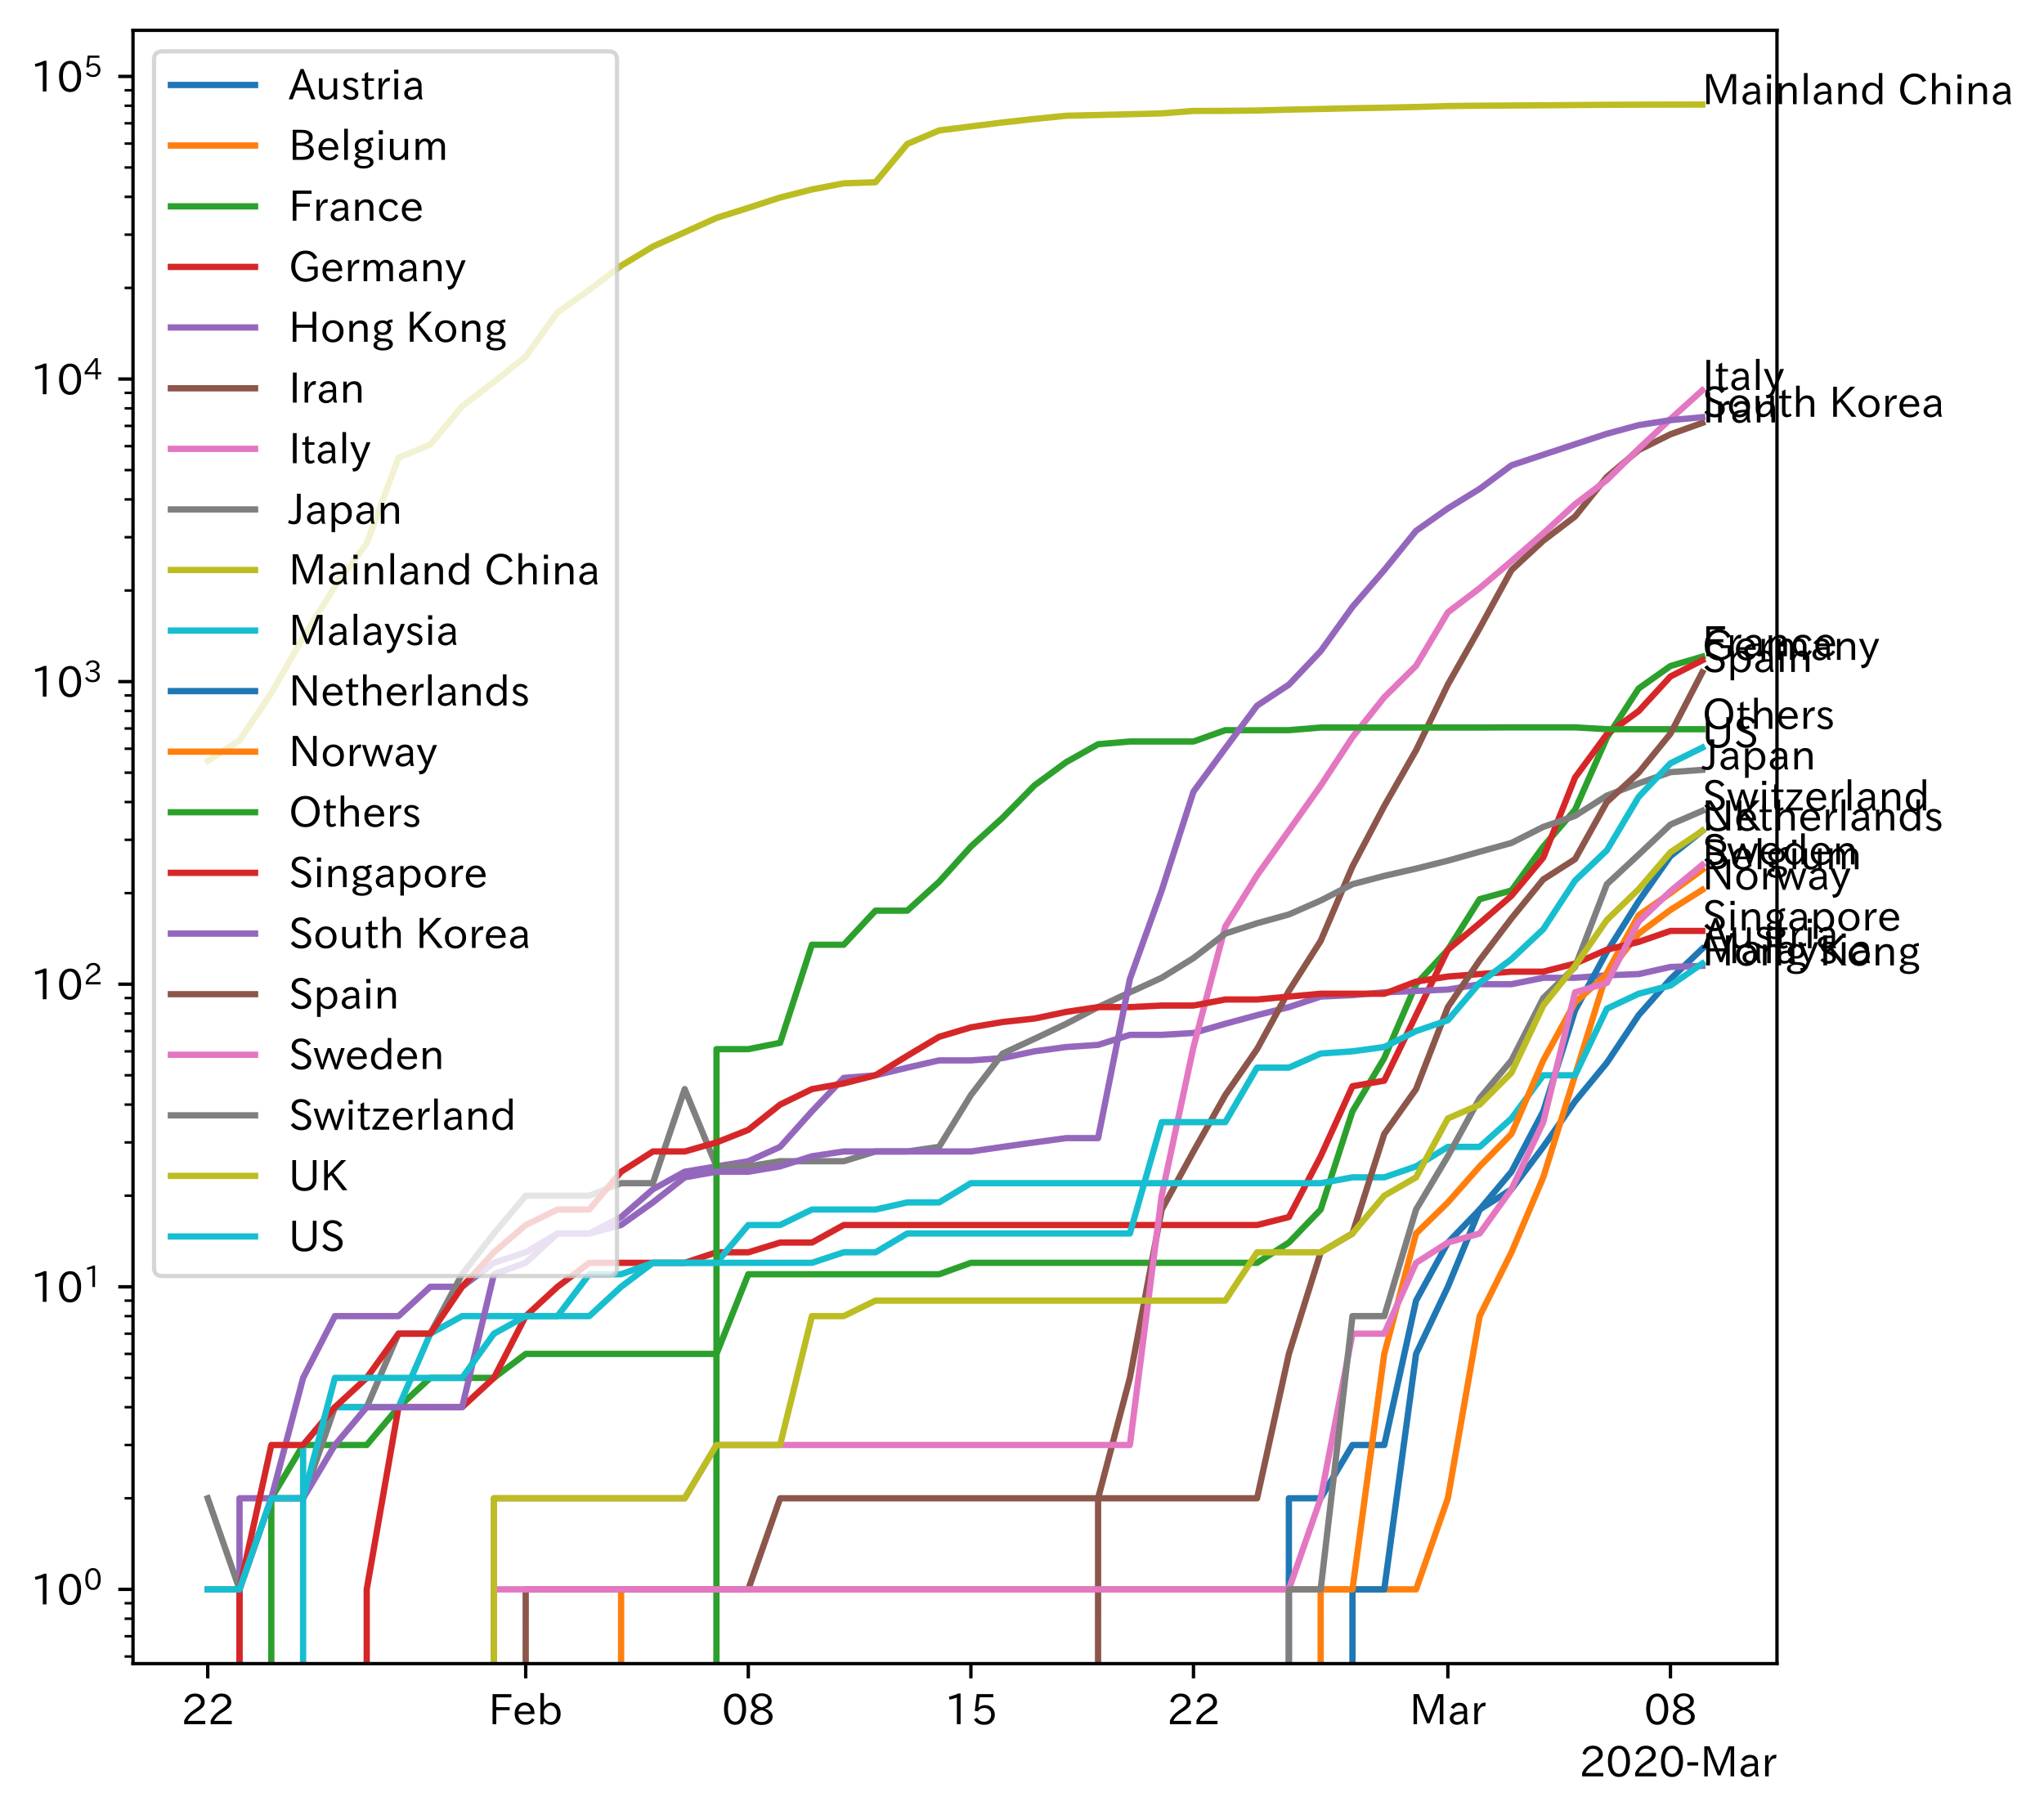 <?xml version="1.0" encoding="utf-8" standalone="no"?>
<!DOCTYPE svg PUBLIC "-//W3C//DTD SVG 1.1//EN"
  "http://www.w3.org/Graphics/SVG/1.1/DTD/svg11.dtd">
<!-- Created with matplotlib (https://matplotlib.org/) -->
<svg height="431.261pt" version="1.1" viewBox="0 0 485.642 431.261" width="485.642pt" xmlns="http://www.w3.org/2000/svg" xmlns:xlink="http://www.w3.org/1999/xlink">
 <defs>
  <style type="text/css">
*{stroke-linecap:butt;stroke-linejoin:round;}
  </style>
 </defs>
 <g id="figure_1">
  <g id="patch_1">
   <path d="M 0 431.261 
L 485.642 431.261 
L 485.642 0 
L 0 0 
z
" style="fill:#ffffff;"/>
  </g>
  <g id="axes_1">
   <g id="patch_2">
    <path d="M 31.6 395.28 
L 422.2 395.28 
L 422.2 7.2 
L 31.6 7.2 
z
" style="fill:#ffffff;"/>
   </g>
   <g id="matplotlib.axis_1">
    <g id="xtick_1">
     <g id="line2d_1">
      <defs>
       <path d="M 0 0 
L 0 3.5 
" id="m9647508354" style="stroke:#000000;stroke-width:0.8;"/>
      </defs>
      <g>
       <use style="stroke:#000000;stroke-width:0.8;" x="49.355" xlink:href="#m9647508354" y="395.28"/>
      </g>
     </g>
     <g id="text_1">
      <!-- 22 -->
      <defs>
       <path d="M 57.172 0.984 
L 6.984 0.984 
L 6.984 9.281 
Q 12.891 23.047 29.594 34.422 
L 32.375 36.281 
Q 40.922 42.141 43.609 45.406 
Q 46.688 49.266 46.688 53.812 
Q 46.688 58.938 43.062 62.547 
Q 39.062 66.547 32.562 66.547 
Q 19.531 66.547 15.484 52 
L 7.766 54.781 
Q 13.328 73.828 33.062 73.828 
Q 43.844 73.828 50.25 67.438 
Q 55.859 61.672 55.859 53.516 
Q 55.859 47.469 52.25 42.531 
Q 48.922 37.75 36.969 30.281 
L 34.859 29 
Q 19.625 19.578 15.281 8.891 
L 57.172 8.891 
z
" id="IPAexGothic-50"/>
      </defs>
      <g transform="translate(43.056 409.771)scale(0.1 -0.1)">
       <use xlink:href="#IPAexGothic-50"/>
       <use x="62.988" xlink:href="#IPAexGothic-50"/>
      </g>
     </g>
    </g>
    <g id="xtick_2">
     <g id="line2d_2">
      <g>
       <use style="stroke:#000000;stroke-width:0.8;" x="124.906" xlink:href="#m9647508354" y="395.28"/>
      </g>
     </g>
     <g id="text_2">
      <!-- Feb -->
      <defs>
       <path d="M 54.203 64.703 
L 18.312 64.703 
L 18.312 41.5 
L 50.094 41.5 
L 50.094 34.188 
L 18.312 34.188 
L 18.312 0.984 
L 9.516 0.984 
L 9.516 72.406 
L 54.203 72.406 
z
" id="IPAexGothic-70"/>
       <path d="M 13.484 24.906 
Q 13.922 16.266 18.891 11.281 
Q 23.969 6.203 31.203 6.203 
Q 40.719 6.203 46.297 15.094 
L 51.906 11.375 
Q 44.828 -0.484 30.172 -0.484 
Q 19.094 -0.484 11.969 6.594 
Q 4.781 13.812 4.781 25.641 
Q 4.781 38.188 12.312 45.703 
Q 19 52.391 29 52.391 
Q 38.422 52.391 44.781 46.188 
Q 51.906 38.969 51.906 26.906 
L 51.906 24.906 
z
M 43.062 31.203 
Q 42.328 37.984 38.281 41.891 
Q 34.281 45.906 28.812 45.906 
Q 22.469 45.906 17.969 40.484 
Q 14.891 36.812 13.969 31.203 
z
" id="IPAexGothic-101"/>
       <path d="M 17.578 42.672 
Q 24.219 52.203 34.672 52.203 
Q 43.562 52.203 49.859 45.906 
Q 57.172 38.578 57.172 25.688 
Q 57.172 13.094 49.859 5.812 
Q 43.562 -0.484 34.469 -0.484 
Q 24.359 -0.484 17 8.062 
L 15.766 0.688 
L 9.078 0.688 
L 9.078 74.906 
L 17.578 74.906 
z
M 17.578 31.203 
L 17.578 19.578 
Q 17.578 13.875 23.875 9.375 
Q 28.172 6.297 33.109 6.297 
Q 38.875 6.297 42.875 10.297 
Q 48.188 15.766 48.188 25.484 
Q 48.188 34.281 43.797 39.891 
Q 39.453 45.312 33.203 45.312 
Q 27.484 45.312 22.469 40.281 
Q 17.578 35.406 17.578 31.203 
z
" id="IPAexGothic-98"/>
      </defs>
      <g transform="translate(116.082 409.771)scale(0.1 -0.1)">
       <use xlink:href="#IPAexGothic-70"/>
       <use x="57.178" xlink:href="#IPAexGothic-101"/>
       <use x="114.062" xlink:href="#IPAexGothic-98"/>
      </g>
     </g>
    </g>
    <g id="xtick_3">
     <g id="line2d_3">
      <g>
       <use style="stroke:#000000;stroke-width:0.8;" x="177.792" xlink:href="#m9647508354" y="395.28"/>
      </g>
     </g>
     <g id="text_3">
      <!-- 08 -->
      <defs>
       <path d="M 31.844 73.828 
Q 45.016 73.828 52.094 61.625 
Q 57.719 51.953 57.719 36.625 
Q 57.719 21.438 52.094 11.578 
Q 45.125 -0.484 31.5 -0.484 
Q 17.922 -0.484 10.938 11.578 
Q 5.328 21.438 5.328 36.719 
Q 5.328 58.016 15.625 67.719 
Q 22.172 73.828 31.844 73.828 
z
M 31.5 66.656 
Q 23.688 66.656 19.188 58.734 
Q 14.594 50.734 14.594 36.625 
Q 14.594 22.75 19.094 14.797 
Q 23.641 6.984 31.5 6.984 
Q 40.922 6.984 45.453 18.016 
Q 48.438 25.344 48.438 37.109 
Q 48.438 50.875 43.844 58.734 
Q 39.203 66.656 31.5 66.656 
z
" id="IPAexGothic-48"/>
       <path d="M 39.703 37.891 
Q 57.812 31.734 57.812 18.703 
Q 57.812 8.453 48.438 3.078 
Q 41.609 -0.875 31.5 -0.875 
Q 21.344 -0.875 14.5 3.078 
Q 5.422 8.297 5.422 18.406 
Q 5.422 31.062 22.016 37.203 
L 22.016 37.5 
Q 7.516 42.719 7.516 54.828 
Q 7.516 64.062 15.328 69.625 
Q 21.969 74.312 31.547 74.312 
Q 42.234 74.312 48.922 68.797 
Q 55.516 63.578 55.516 55.719 
Q 55.516 42.281 39.703 38.188 
z
M 31.594 41.016 
Q 46.828 44.625 46.828 55.125 
Q 46.828 61.188 41.797 64.844 
Q 37.703 67.922 31.5 67.922 
Q 25.094 67.922 20.797 64.5 
Q 16.406 60.891 16.406 55.031 
Q 16.406 49.219 21.094 45.703 
Q 23.344 43.891 26.906 42.531 
Q 31 40.875 31.594 41.016 
z
M 30.906 34.516 
Q 14.406 30.172 14.406 19 
Q 14.406 12.109 20.516 8.688 
Q 25.094 6.109 31.391 6.109 
Q 40.234 6.109 45.016 10.891 
Q 48.531 14.406 48.531 19.531 
Q 48.531 24.906 43.656 28.906 
Q 40.766 31.156 36.719 32.812 
Q 31.984 34.719 30.906 34.516 
z
" id="IPAexGothic-56"/>
      </defs>
      <g transform="translate(171.493 409.771)scale(0.1 -0.1)">
       <use xlink:href="#IPAexGothic-48"/>
       <use x="62.988" xlink:href="#IPAexGothic-56"/>
      </g>
     </g>
    </g>
    <g id="xtick_4">
     <g id="line2d_4">
      <g>
       <use style="stroke:#000000;stroke-width:0.8;" x="230.678" xlink:href="#m9647508354" y="395.28"/>
      </g>
     </g>
     <g id="text_4">
      <!-- 15 -->
      <defs>
       <path d="M 38.484 0.984 
L 29.688 0.984 
L 29.688 64.109 
Q 21.438 61.281 12.312 59.328 
L 10.688 66.109 
Q 23.734 69.391 32.906 73.922 
L 38.484 73.922 
z
" id="IPAexGothic-49"/>
       <path d="M 18.406 40.672 
Q 25.531 46.297 33.938 46.297 
Q 44 46.297 50.641 39.5 
Q 56.844 33.016 56.844 23.391 
Q 56.844 14.656 51.516 8.016 
Q 44.828 -0.484 31.734 -0.484 
Q 14.984 -0.484 7.328 12.25 
L 14.656 16.062 
Q 20.453 6.781 31.453 6.781 
Q 38.531 6.781 43.266 11.188 
Q 48.141 15.828 48.141 23.484 
Q 48.141 30.719 43.844 35.016 
Q 39.359 39.5 32.125 39.5 
Q 21.969 39.5 16.75 31.688 
L 9.234 32.672 
L 13.812 72.406 
L 53.219 72.406 
L 53.219 64.891 
L 20.953 64.891 
L 17.719 40.672 
z
" id="IPAexGothic-53"/>
      </defs>
      <g transform="translate(224.379 409.771)scale(0.1 -0.1)">
       <use xlink:href="#IPAexGothic-49"/>
       <use x="62.988" xlink:href="#IPAexGothic-53"/>
      </g>
     </g>
    </g>
    <g id="xtick_5">
     <g id="line2d_5">
      <g>
       <use style="stroke:#000000;stroke-width:0.8;" x="283.563" xlink:href="#m9647508354" y="395.28"/>
      </g>
     </g>
     <g id="text_5">
      <!-- 22 -->
      <g transform="translate(277.265 409.771)scale(0.1 -0.1)">
       <use xlink:href="#IPAexGothic-50"/>
       <use x="62.988" xlink:href="#IPAexGothic-50"/>
      </g>
     </g>
    </g>
    <g id="xtick_6">
     <g id="line2d_6">
      <g>
       <use style="stroke:#000000;stroke-width:0.8;" x="344.004" xlink:href="#m9647508354" y="395.28"/>
      </g>
     </g>
     <g id="text_6">
      <!-- Mar -->
      <defs>
       <path d="M 80.422 0.984 
L 71.828 0.984 
L 71.828 39.594 
Q 71.828 51.266 72.406 64.594 
L 72.016 64.594 
Q 68.062 53.266 63.531 41.797 
L 47.906 3.266 
L 41.406 3.266 
L 25.641 42.578 
Q 20.75 54.781 17.625 64.703 
L 17.234 64.703 
Q 17.828 48.922 17.828 39.891 
L 17.828 0.984 
L 9.516 0.984 
L 9.516 72.406 
L 22.125 72.406 
L 39.109 30.375 
Q 42.141 23 44.828 14.156 
L 45.125 14.156 
Q 47.312 22.125 50.531 30.172 
L 67.438 72.406 
L 80.422 72.406 
z
" id="IPAexGothic-77"/>
       <path d="M 49.312 0.984 
L 41.75 0.984 
Q 39.984 4.734 39.547 8.688 
L 39.203 8.688 
Q 33.547 -0.391 22.312 -0.391 
Q 14.594 -0.391 9.719 4.5 
Q 5.422 8.797 5.422 14.984 
Q 5.422 30.422 32.031 31.203 
L 38.719 31.391 
L 38.719 33.984 
Q 38.719 39.203 35.75 42.188 
Q 32.625 45.312 27.734 45.312 
Q 19.344 45.312 15.141 37.156 
L 7.719 40.578 
Q 14.656 52 27.938 52 
Q 37.109 52 42.047 46.875 
Q 46.625 42.281 46.625 33.891 
L 46.625 15.578 
Q 46.625 6.25 49.312 0.984 
z
M 38.922 25.391 
L 33.453 25.297 
Q 14.109 24.859 14.109 14.891 
Q 14.109 11.375 16.406 9.078 
Q 19.234 6.297 23.828 6.297 
Q 30.219 6.297 34.906 10.984 
Q 38.922 15.141 38.922 21 
z
" id="IPAexGothic-97"/>
       <path d="M 36.078 51.812 
L 34.578 43.266 
Q 32.906 43.609 31.594 43.609 
Q 25.828 43.609 22.078 38.188 
Q 17.391 31.344 17.391 26.172 
L 17.391 0.984 
L 8.797 0.984 
L 8.797 50.781 
L 16.891 50.781 
L 16.5 35.984 
L 16.703 35.984 
Q 22.219 52.203 32.766 52.203 
Q 34.469 52.203 36.078 51.812 
z
" id="IPAexGothic-114"/>
      </defs>
      <g transform="translate(334.895 409.771)scale(0.1 -0.1)">
       <use xlink:href="#IPAexGothic-77"/>
       <use x="90.186" xlink:href="#IPAexGothic-97"/>
       <use x="145.166" xlink:href="#IPAexGothic-114"/>
      </g>
     </g>
    </g>
    <g id="xtick_7">
     <g id="line2d_7">
      <g>
       <use style="stroke:#000000;stroke-width:0.8;" x="396.89" xlink:href="#m9647508354" y="395.28"/>
      </g>
     </g>
     <g id="text_7">
      <!-- 08 -->
      <g transform="translate(390.592 409.771)scale(0.1 -0.1)">
       <use xlink:href="#IPAexGothic-48"/>
       <use x="62.988" xlink:href="#IPAexGothic-56"/>
      </g>
     </g>
    </g>
    <g id="text_8">
     <!-- 2020-Mar -->
     <defs>
      <path d="M 30.766 26.609 
L 4.984 26.609 
L 4.984 34.422 
L 30.766 34.422 
z
" id="IPAexGothic-45"/>
     </defs>
     <g transform="translate(375.208 422.161)scale(0.1 -0.1)">
      <use xlink:href="#IPAexGothic-50"/>
      <use x="62.988" xlink:href="#IPAexGothic-48"/>
      <use x="125.977" xlink:href="#IPAexGothic-50"/>
      <use x="188.965" xlink:href="#IPAexGothic-48"/>
      <use x="251.953" xlink:href="#IPAexGothic-45"/>
      <use x="287.744" xlink:href="#IPAexGothic-77"/>
      <use x="377.93" xlink:href="#IPAexGothic-97"/>
      <use x="432.91" xlink:href="#IPAexGothic-114"/>
     </g>
    </g>
   </g>
   <g id="matplotlib.axis_2">
    <g id="ytick_1">
     <g id="line2d_8">
      <defs>
       <path d="M 0 0 
L -3.5 0 
" id="ma291ac46b5" style="stroke:#000000;stroke-width:0.8;"/>
      </defs>
      <g>
       <use style="stroke:#000000;stroke-width:0.8;" x="31.6" xlink:href="#ma291ac46b5" y="377.64"/>
      </g>
     </g>
     <g id="text_9">
      <!-- $\mathdefault{10^{0}}$ -->
      <g transform="translate(7.2 381.385)scale(0.1 -0.1)">
       <use transform="translate(0 0.773)" xlink:href="#IPAexGothic-49"/>
       <use transform="translate(62.988 0.773)" xlink:href="#IPAexGothic-48"/>
       <use transform="translate(126.865 36.32)scale(0.7)" xlink:href="#IPAexGothic-48"/>
      </g>
     </g>
    </g>
    <g id="ytick_2">
     <g id="line2d_9">
      <g>
       <use style="stroke:#000000;stroke-width:0.8;" x="31.6" xlink:href="#ma291ac46b5" y="305.744"/>
      </g>
     </g>
     <g id="text_10">
      <!-- $\mathdefault{10^{1}}$ -->
      <g transform="translate(7.2 309.489)scale(0.1 -0.1)">
       <use transform="translate(0 0.708)" xlink:href="#IPAexGothic-49"/>
       <use transform="translate(62.988 0.708)" xlink:href="#IPAexGothic-48"/>
       <use transform="translate(126.865 36.255)scale(0.7)" xlink:href="#IPAexGothic-49"/>
      </g>
     </g>
    </g>
    <g id="ytick_3">
     <g id="line2d_10">
      <g>
       <use style="stroke:#000000;stroke-width:0.8;" x="31.6" xlink:href="#ma291ac46b5" y="233.847"/>
      </g>
     </g>
     <g id="text_11">
      <!-- $\mathdefault{10^{2}}$ -->
      <g transform="translate(7.2 237.593)scale(0.1 -0.1)">
       <use transform="translate(0 0.773)" xlink:href="#IPAexGothic-49"/>
       <use transform="translate(62.988 0.773)" xlink:href="#IPAexGothic-48"/>
       <use transform="translate(126.865 36.32)scale(0.7)" xlink:href="#IPAexGothic-50"/>
      </g>
     </g>
    </g>
    <g id="ytick_4">
     <g id="line2d_11">
      <g>
       <use style="stroke:#000000;stroke-width:0.8;" x="31.6" xlink:href="#ma291ac46b5" y="161.951"/>
      </g>
     </g>
     <g id="text_12">
      <!-- $\mathdefault{10^{3}}$ -->
      <defs>
       <path d="M 37.203 37.797 
Q 54.781 34.625 54.781 19.969 
Q 54.781 11.188 48.875 5.562 
Q 42.328 -0.484 30.375 -0.484 
Q 12.453 -0.484 4.5 13.766 
L 11.812 17.672 
Q 17.328 6.891 30.281 6.891 
Q 37.891 6.891 42.094 10.797 
Q 46.094 14.5 46.094 20.172 
Q 46.094 26.859 40.094 30.906 
Q 34.625 34.578 25.688 34.578 
L 21.297 34.578 
L 21.297 41.703 
L 25.875 41.703 
Q 34.859 41.703 39.594 45.125 
Q 44.672 48.734 44.672 54.828 
Q 44.672 61.469 38.969 64.656 
Q 35.297 66.844 30.172 66.844 
Q 19.344 66.844 14.109 55.906 
L 6.781 59.422 
Q 14.016 73.828 30.281 73.828 
Q 40.578 73.828 46.969 68.656 
Q 53.375 63.578 53.375 55.219 
Q 53.375 47.312 47.172 42.281 
Q 43.172 39.062 37.203 38.188 
z
" id="IPAexGothic-51"/>
      </defs>
      <g transform="translate(7.2 165.696)scale(0.1 -0.1)">
       <use transform="translate(0 0.773)" xlink:href="#IPAexGothic-49"/>
       <use transform="translate(62.988 0.773)" xlink:href="#IPAexGothic-48"/>
       <use transform="translate(126.865 36.32)scale(0.7)" xlink:href="#IPAexGothic-51"/>
      </g>
     </g>
    </g>
    <g id="ytick_5">
     <g id="line2d_12">
      <g>
       <use style="stroke:#000000;stroke-width:0.8;" x="31.6" xlink:href="#ma291ac46b5" y="90.054"/>
      </g>
     </g>
     <g id="text_13">
      <!-- $\mathdefault{10^{4}}$ -->
      <defs>
       <path d="M 59.578 18.109 
L 47.797 18.109 
L 47.797 0.984 
L 39.797 0.984 
L 39.797 18.109 
L 3.078 18.109 
L 3.078 26.125 
L 38.375 73.094 
L 47.797 73.094 
L 47.797 25.531 
L 59.578 25.531 
z
M 40.281 64.203 
L 39.984 64.203 
Q 35.594 57.125 31.297 51.312 
L 11.859 25.531 
L 39.797 25.531 
L 39.797 49.125 
Q 39.797 54.391 40.281 64.203 
z
" id="IPAexGothic-52"/>
      </defs>
      <g transform="translate(7.2 93.8)scale(0.1 -0.1)">
       <use transform="translate(0 0.287)" xlink:href="#IPAexGothic-49"/>
       <use transform="translate(62.988 0.287)" xlink:href="#IPAexGothic-48"/>
       <use transform="translate(126.865 35.834)scale(0.7)" xlink:href="#IPAexGothic-52"/>
      </g>
     </g>
    </g>
    <g id="ytick_6">
     <g id="line2d_13">
      <g>
       <use style="stroke:#000000;stroke-width:0.8;" x="31.6" xlink:href="#ma291ac46b5" y="18.158"/>
      </g>
     </g>
     <g id="text_14">
      <!-- $\mathdefault{10^{5}}$ -->
      <g transform="translate(7.2 21.903)scale(0.1 -0.1)">
       <use transform="translate(0 0.769)" xlink:href="#IPAexGothic-49"/>
       <use transform="translate(62.988 0.769)" xlink:href="#IPAexGothic-48"/>
       <use transform="translate(126.865 36.316)scale(0.7)" xlink:href="#IPAexGothic-53"/>
      </g>
     </g>
    </g>
    <g id="ytick_7">
     <g id="line2d_14">
      <defs>
       <path d="M 0 0 
L -2 0 
" id="m1ea2cc8b5e" style="stroke:#000000;stroke-width:0.6;"/>
      </defs>
      <g>
       <use style="stroke:#000000;stroke-width:0.6;" x="31.6" xlink:href="#m1ea2cc8b5e" y="393.59"/>
      </g>
     </g>
    </g>
    <g id="ytick_8">
     <g id="line2d_15">
      <g>
       <use style="stroke:#000000;stroke-width:0.6;" x="31.6" xlink:href="#m1ea2cc8b5e" y="388.777"/>
      </g>
     </g>
    </g>
    <g id="ytick_9">
     <g id="line2d_16">
      <g>
       <use style="stroke:#000000;stroke-width:0.6;" x="31.6" xlink:href="#m1ea2cc8b5e" y="384.607"/>
      </g>
     </g>
    </g>
    <g id="ytick_10">
     <g id="line2d_17">
      <g>
       <use style="stroke:#000000;stroke-width:0.6;" x="31.6" xlink:href="#m1ea2cc8b5e" y="380.93"/>
      </g>
     </g>
    </g>
    <g id="ytick_11">
     <g id="line2d_18">
      <g>
       <use style="stroke:#000000;stroke-width:0.6;" x="31.6" xlink:href="#m1ea2cc8b5e" y="355.997"/>
      </g>
     </g>
    </g>
    <g id="ytick_12">
     <g id="line2d_19">
      <g>
       <use style="stroke:#000000;stroke-width:0.6;" x="31.6" xlink:href="#m1ea2cc8b5e" y="343.337"/>
      </g>
     </g>
    </g>
    <g id="ytick_13">
     <g id="line2d_20">
      <g>
       <use style="stroke:#000000;stroke-width:0.6;" x="31.6" xlink:href="#m1ea2cc8b5e" y="334.354"/>
      </g>
     </g>
    </g>
    <g id="ytick_14">
     <g id="line2d_21">
      <g>
       <use style="stroke:#000000;stroke-width:0.6;" x="31.6" xlink:href="#m1ea2cc8b5e" y="327.387"/>
      </g>
     </g>
    </g>
    <g id="ytick_15">
     <g id="line2d_22">
      <g>
       <use style="stroke:#000000;stroke-width:0.6;" x="31.6" xlink:href="#m1ea2cc8b5e" y="321.694"/>
      </g>
     </g>
    </g>
    <g id="ytick_16">
     <g id="line2d_23">
      <g>
       <use style="stroke:#000000;stroke-width:0.6;" x="31.6" xlink:href="#m1ea2cc8b5e" y="316.881"/>
      </g>
     </g>
    </g>
    <g id="ytick_17">
     <g id="line2d_24">
      <g>
       <use style="stroke:#000000;stroke-width:0.6;" x="31.6" xlink:href="#m1ea2cc8b5e" y="312.711"/>
      </g>
     </g>
    </g>
    <g id="ytick_18">
     <g id="line2d_25">
      <g>
       <use style="stroke:#000000;stroke-width:0.6;" x="31.6" xlink:href="#m1ea2cc8b5e" y="309.033"/>
      </g>
     </g>
    </g>
    <g id="ytick_19">
     <g id="line2d_26">
      <g>
       <use style="stroke:#000000;stroke-width:0.6;" x="31.6" xlink:href="#m1ea2cc8b5e" y="284.101"/>
      </g>
     </g>
    </g>
    <g id="ytick_20">
     <g id="line2d_27">
      <g>
       <use style="stroke:#000000;stroke-width:0.6;" x="31.6" xlink:href="#m1ea2cc8b5e" y="271.44"/>
      </g>
     </g>
    </g>
    <g id="ytick_21">
     <g id="line2d_28">
      <g>
       <use style="stroke:#000000;stroke-width:0.6;" x="31.6" xlink:href="#m1ea2cc8b5e" y="262.458"/>
      </g>
     </g>
    </g>
    <g id="ytick_22">
     <g id="line2d_29">
      <g>
       <use style="stroke:#000000;stroke-width:0.6;" x="31.6" xlink:href="#m1ea2cc8b5e" y="255.49"/>
      </g>
     </g>
    </g>
    <g id="ytick_23">
     <g id="line2d_30">
      <g>
       <use style="stroke:#000000;stroke-width:0.6;" x="31.6" xlink:href="#m1ea2cc8b5e" y="249.797"/>
      </g>
     </g>
    </g>
    <g id="ytick_24">
     <g id="line2d_31">
      <g>
       <use style="stroke:#000000;stroke-width:0.6;" x="31.6" xlink:href="#m1ea2cc8b5e" y="244.984"/>
      </g>
     </g>
    </g>
    <g id="ytick_25">
     <g id="line2d_32">
      <g>
       <use style="stroke:#000000;stroke-width:0.6;" x="31.6" xlink:href="#m1ea2cc8b5e" y="240.815"/>
      </g>
     </g>
    </g>
    <g id="ytick_26">
     <g id="line2d_33">
      <g>
       <use style="stroke:#000000;stroke-width:0.6;" x="31.6" xlink:href="#m1ea2cc8b5e" y="237.137"/>
      </g>
     </g>
    </g>
    <g id="ytick_27">
     <g id="line2d_34">
      <g>
       <use style="stroke:#000000;stroke-width:0.6;" x="31.6" xlink:href="#m1ea2cc8b5e" y="212.204"/>
      </g>
     </g>
    </g>
    <g id="ytick_28">
     <g id="line2d_35">
      <g>
       <use style="stroke:#000000;stroke-width:0.6;" x="31.6" xlink:href="#m1ea2cc8b5e" y="199.544"/>
      </g>
     </g>
    </g>
    <g id="ytick_29">
     <g id="line2d_36">
      <g>
       <use style="stroke:#000000;stroke-width:0.6;" x="31.6" xlink:href="#m1ea2cc8b5e" y="190.561"/>
      </g>
     </g>
    </g>
    <g id="ytick_30">
     <g id="line2d_37">
      <g>
       <use style="stroke:#000000;stroke-width:0.6;" x="31.6" xlink:href="#m1ea2cc8b5e" y="183.594"/>
      </g>
     </g>
    </g>
    <g id="ytick_31">
     <g id="line2d_38">
      <g>
       <use style="stroke:#000000;stroke-width:0.6;" x="31.6" xlink:href="#m1ea2cc8b5e" y="177.901"/>
      </g>
     </g>
    </g>
    <g id="ytick_32">
     <g id="line2d_39">
      <g>
       <use style="stroke:#000000;stroke-width:0.6;" x="31.6" xlink:href="#m1ea2cc8b5e" y="173.088"/>
      </g>
     </g>
    </g>
    <g id="ytick_33">
     <g id="line2d_40">
      <g>
       <use style="stroke:#000000;stroke-width:0.6;" x="31.6" xlink:href="#m1ea2cc8b5e" y="168.918"/>
      </g>
     </g>
    </g>
    <g id="ytick_34">
     <g id="line2d_41">
      <g>
       <use style="stroke:#000000;stroke-width:0.6;" x="31.6" xlink:href="#m1ea2cc8b5e" y="165.241"/>
      </g>
     </g>
    </g>
    <g id="ytick_35">
     <g id="line2d_42">
      <g>
       <use style="stroke:#000000;stroke-width:0.6;" x="31.6" xlink:href="#m1ea2cc8b5e" y="140.308"/>
      </g>
     </g>
    </g>
    <g id="ytick_36">
     <g id="line2d_43">
      <g>
       <use style="stroke:#000000;stroke-width:0.6;" x="31.6" xlink:href="#m1ea2cc8b5e" y="127.648"/>
      </g>
     </g>
    </g>
    <g id="ytick_37">
     <g id="line2d_44">
      <g>
       <use style="stroke:#000000;stroke-width:0.6;" x="31.6" xlink:href="#m1ea2cc8b5e" y="118.665"/>
      </g>
     </g>
    </g>
    <g id="ytick_38">
     <g id="line2d_45">
      <g>
       <use style="stroke:#000000;stroke-width:0.6;" x="31.6" xlink:href="#m1ea2cc8b5e" y="111.697"/>
      </g>
     </g>
    </g>
    <g id="ytick_39">
     <g id="line2d_46">
      <g>
       <use style="stroke:#000000;stroke-width:0.6;" x="31.6" xlink:href="#m1ea2cc8b5e" y="106.005"/>
      </g>
     </g>
    </g>
    <g id="ytick_40">
     <g id="line2d_47">
      <g>
       <use style="stroke:#000000;stroke-width:0.6;" x="31.6" xlink:href="#m1ea2cc8b5e" y="101.191"/>
      </g>
     </g>
    </g>
    <g id="ytick_41">
     <g id="line2d_48">
      <g>
       <use style="stroke:#000000;stroke-width:0.6;" x="31.6" xlink:href="#m1ea2cc8b5e" y="97.022"/>
      </g>
     </g>
    </g>
    <g id="ytick_42">
     <g id="line2d_49">
      <g>
       <use style="stroke:#000000;stroke-width:0.6;" x="31.6" xlink:href="#m1ea2cc8b5e" y="93.344"/>
      </g>
     </g>
    </g>
    <g id="ytick_43">
     <g id="line2d_50">
      <g>
       <use style="stroke:#000000;stroke-width:0.6;" x="31.6" xlink:href="#m1ea2cc8b5e" y="68.411"/>
      </g>
     </g>
    </g>
    <g id="ytick_44">
     <g id="line2d_51">
      <g>
       <use style="stroke:#000000;stroke-width:0.6;" x="31.6" xlink:href="#m1ea2cc8b5e" y="55.751"/>
      </g>
     </g>
    </g>
    <g id="ytick_45">
     <g id="line2d_52">
      <g>
       <use style="stroke:#000000;stroke-width:0.6;" x="31.6" xlink:href="#m1ea2cc8b5e" y="46.769"/>
      </g>
     </g>
    </g>
    <g id="ytick_46">
     <g id="line2d_53">
      <g>
       <use style="stroke:#000000;stroke-width:0.6;" x="31.6" xlink:href="#m1ea2cc8b5e" y="39.801"/>
      </g>
     </g>
    </g>
    <g id="ytick_47">
     <g id="line2d_54">
      <g>
       <use style="stroke:#000000;stroke-width:0.6;" x="31.6" xlink:href="#m1ea2cc8b5e" y="34.108"/>
      </g>
     </g>
    </g>
    <g id="ytick_48">
     <g id="line2d_55">
      <g>
       <use style="stroke:#000000;stroke-width:0.6;" x="31.6" xlink:href="#m1ea2cc8b5e" y="29.295"/>
      </g>
     </g>
    </g>
    <g id="ytick_49">
     <g id="line2d_56">
      <g>
       <use style="stroke:#000000;stroke-width:0.6;" x="31.6" xlink:href="#m1ea2cc8b5e" y="25.126"/>
      </g>
     </g>
    </g>
    <g id="ytick_50">
     <g id="line2d_57">
      <g>
       <use style="stroke:#000000;stroke-width:0.6;" x="31.6" xlink:href="#m1ea2cc8b5e" y="21.448"/>
      </g>
     </g>
    </g>
   </g>
   <g id="line2d_58">
    <path clip-path="url(#p679b0cd7a1)" d="M 306.221 432.261 
L 306.229 355.997 
L 313.784 355.997 
L 321.339 343.337 
L 328.894 343.337 
L 336.449 309.033 
L 344.004 295.238 
L 351.56 287.39 
L 359.115 282.577 
L 366.67 272.499 
L 374.225 261.687 
L 381.78 252.514 
L 389.335 241.207 
L 396.89 232.623 
L 404.445 225.416 
" style="fill:none;stroke:#1f77b4;stroke-linecap:square;stroke-width:1.5;"/>
   </g>
   <g id="line2d_59">
    <path clip-path="url(#p679b0cd7a1)" d="M 147.565 432.261 
L 147.571 377.64 
L 155.126 377.64 
L 162.681 377.64 
L 170.237 377.64 
L 177.792 377.64 
L 185.347 377.64 
L 192.902 377.64 
L 200.457 377.64 
L 208.012 377.64 
L 215.567 377.64 
L 223.122 377.64 
L 230.678 377.64 
L 238.233 377.64 
L 245.788 377.64 
L 253.343 377.64 
L 260.898 377.64 
L 268.453 377.64 
L 276.008 377.64 
L 283.563 377.64 
L 291.119 377.64 
L 298.674 377.64 
L 306.229 377.64 
L 313.784 377.64 
L 321.339 377.64 
L 328.894 377.64 
L 336.449 377.64 
L 344.004 355.997 
L 351.56 312.711 
L 359.115 297.552 
L 366.67 279.737 
L 374.225 255.49 
L 381.78 231.156 
L 389.335 217.463 
L 396.89 212.204 
L 404.445 206.642 
" style="fill:none;stroke:#ff7f0e;stroke-linecap:square;stroke-width:1.5;"/>
   </g>
   <g id="line2d_60">
    <path clip-path="url(#p679b0cd7a1)" d="M 64.457 432.261 
L 64.465 355.997 
L 72.02 343.337 
L 79.575 343.337 
L 87.13 343.337 
L 94.685 334.354 
L 102.24 327.387 
L 109.796 327.387 
L 117.351 327.387 
L 124.906 321.694 
L 132.461 321.694 
L 140.016 321.694 
L 147.571 321.694 
L 155.126 321.694 
L 162.681 321.694 
L 170.237 321.694 
L 177.792 302.768 
L 185.347 302.768 
L 192.902 302.768 
L 200.457 302.768 
L 208.012 302.768 
L 215.567 302.768 
L 223.122 302.768 
L 230.678 300.051 
L 238.233 300.051 
L 245.788 300.051 
L 253.343 300.051 
L 260.898 300.051 
L 268.453 300.051 
L 276.008 300.051 
L 283.563 300.051 
L 291.119 300.051 
L 298.674 300.051 
L 306.229 295.238 
L 313.784 287.39 
L 321.339 264.059 
L 328.894 251.399 
L 336.449 233.847 
L 344.004 225.655 
L 351.56 213.642 
L 359.115 211.586 
L 366.67 201.146 
L 374.225 192.41 
L 381.78 175.258 
L 389.335 163.585 
L 396.89 158.245 
L 404.445 156.025 
" style="fill:none;stroke:#2ca02c;stroke-linecap:square;stroke-width:1.5;"/>
   </g>
   <g id="line2d_61">
    <path clip-path="url(#p679b0cd7a1)" d="M 87.124 432.261 
L 87.13 377.64 
L 94.685 334.354 
L 102.24 334.354 
L 109.796 334.354 
L 117.351 327.387 
L 124.906 312.711 
L 132.461 305.744 
L 140.016 300.051 
L 147.571 300.051 
L 155.126 300.051 
L 162.681 300.051 
L 170.237 297.552 
L 177.792 297.552 
L 185.347 295.238 
L 192.902 295.238 
L 200.457 291.068 
L 208.012 291.068 
L 215.567 291.068 
L 223.122 291.068 
L 230.678 291.068 
L 238.233 291.068 
L 245.788 291.068 
L 253.343 291.068 
L 260.898 291.068 
L 268.453 291.068 
L 276.008 291.068 
L 283.563 291.068 
L 291.119 291.068 
L 298.674 291.068 
L 306.229 289.175 
L 313.784 274.73 
L 321.339 258.094 
L 328.894 256.765 
L 336.449 241.207 
L 344.004 225.655 
L 351.56 219.368 
L 359.115 212.835 
L 366.67 203.773 
L 374.225 184.739 
L 381.78 174.455 
L 389.335 168.957 
L 396.89 160.726 
L 404.445 156.889 
" style="fill:none;stroke:#d62728;stroke-linecap:square;stroke-width:1.5;"/>
   </g>
   <g id="line2d_62">
    <path clip-path="url(#p679b0cd7a1)" d="M 56.902 432.261 
L 56.91 355.997 
L 64.465 355.997 
L 72.02 327.387 
L 79.575 312.711 
L 87.13 312.711 
L 94.685 312.711 
L 102.24 305.744 
L 109.796 305.744 
L 117.351 300.051 
L 124.906 297.552 
L 132.461 293.083 
L 140.016 293.083 
L 147.571 289.175 
L 155.126 282.577 
L 162.681 278.408 
L 170.237 277.133 
L 177.792 275.909 
L 185.347 272.499 
L 192.902 264.059 
L 200.457 256.121 
L 208.012 255.49 
L 215.567 253.671 
L 223.122 251.952 
L 230.678 251.952 
L 238.233 251.399 
L 245.788 249.797 
L 253.343 248.774 
L 260.898 248.274 
L 268.453 245.889 
L 276.008 245.889 
L 283.563 245.433 
L 291.119 243.249 
L 298.674 241.207 
L 306.229 239.291 
L 313.784 236.792 
L 321.339 236.451 
L 328.894 235.779 
L 336.449 235.449 
L 344.004 235.122 
L 351.56 233.847 
L 359.115 233.847 
L 366.67 232.324 
L 374.225 232.324 
L 381.78 231.735 
L 389.335 231.444 
L 396.89 229.756 
L 404.445 229.483 
" style="fill:none;stroke:#9467bd;stroke-linecap:square;stroke-width:1.5;"/>
   </g>
   <g id="line2d_63">
    <path clip-path="url(#p679b0cd7a1)" d="M 260.89 432.261 
L 260.898 355.997 
L 268.453 327.387 
L 276.008 287.39 
L 283.563 273.595 
L 291.119 260.2 
L 298.674 249.281 
L 306.229 235.449 
L 313.784 223.565 
L 321.339 205.868 
L 328.894 191.512 
L 336.449 178.267 
L 344.004 162.645 
L 351.56 149.27 
L 359.115 135.459 
L 366.67 128.47 
L 374.225 122.719 
L 381.78 113.319 
L 389.335 106.94 
L 396.89 103.19 
L 404.445 100.481 
" style="fill:none;stroke:#8c564b;stroke-linecap:square;stroke-width:1.5;"/>
   </g>
   <g id="line2d_64">
    <path clip-path="url(#p679b0cd7a1)" d="M 117.343 432.261 
L 117.351 355.997 
L 124.906 355.997 
L 132.461 355.997 
L 140.016 355.997 
L 147.571 355.997 
L 155.126 355.997 
L 162.681 355.997 
L 170.237 343.337 
L 177.792 343.337 
L 185.347 343.337 
L 192.902 343.337 
L 200.457 343.337 
L 208.012 343.337 
L 215.567 343.337 
L 223.122 343.337 
L 230.678 343.337 
L 238.233 343.337 
L 245.788 343.337 
L 253.343 343.337 
L 260.898 343.337 
L 268.453 343.337 
L 276.008 284.101 
L 283.563 248.774 
L 291.119 220.163 
L 298.674 207.976 
L 306.229 197.334 
L 313.784 186.676 
L 321.339 175.162 
L 328.894 165.66 
L 336.449 158.19 
L 344.004 145.493 
L 351.56 139.751 
L 359.115 133.315 
L 366.67 126.735 
L 374.225 119.794 
L 381.78 114.058 
L 389.335 106.619 
L 396.89 99.562 
L 404.445 92.753 
" style="fill:none;stroke:#e377c2;stroke-linecap:square;stroke-width:1.5;"/>
   </g>
   <g id="line2d_65">
    <path clip-path="url(#p679b0cd7a1)" d="M 49.355 355.997 
L 56.91 377.64 
L 64.465 355.997 
L 72.02 355.997 
L 79.575 334.354 
L 87.13 334.354 
L 94.685 316.881 
L 102.24 316.881 
L 109.796 302.768 
L 117.351 293.083 
L 124.906 284.101 
L 132.461 284.101 
L 140.016 284.101 
L 147.571 281.125 
L 155.126 281.125 
L 162.681 258.78 
L 170.237 277.133 
L 177.792 277.133 
L 185.347 275.909 
L 192.902 275.909 
L 200.457 275.909 
L 208.012 273.595 
L 215.567 273.595 
L 223.122 272.499 
L 230.678 260.2 
L 238.233 250.322 
L 245.788 246.821 
L 253.343 243.249 
L 260.898 239.291 
L 268.453 235.779 
L 276.008 232.324 
L 283.563 227.638 
L 291.119 221.818 
L 298.674 219.368 
L 306.229 217.279 
L 313.784 213.971 
L 321.339 210.092 
L 328.894 208.113 
L 336.449 206.382 
L 344.004 204.496 
L 351.56 202.375 
L 359.115 200.281 
L 366.67 196.473 
L 374.225 193.851 
L 381.78 189.038 
L 389.335 186.13 
L 396.89 183.469 
L 404.445 182.914 
" style="fill:none;stroke:#7f7f7f;stroke-linecap:square;stroke-width:1.5;"/>
   </g>
   <g id="line2d_66">
    <path clip-path="url(#p679b0cd7a1)" d="M 49.355 180.789 
L 56.91 175.935 
L 64.465 164.69 
L 72.02 151.467 
L 79.575 139.355 
L 87.13 129.107 
L 94.685 108.756 
L 102.24 105.642 
L 109.796 96.542 
L 117.351 90.739 
L 124.906 84.699 
L 132.461 74.216 
L 140.016 68.895 
L 147.571 63.138 
L 155.126 58.572 
L 162.681 55.181 
L 170.237 51.774 
L 177.792 49.391 
L 185.347 46.933 
L 192.902 45.018 
L 200.457 43.561 
L 208.012 43.3 
L 215.567 34.196 
L 223.122 30.994 
L 230.678 30.041 
L 238.233 29.097 
L 245.788 28.258 
L 253.343 27.501 
L 260.898 27.33 
L 268.453 27.141 
L 276.008 26.945 
L 283.563 26.351 
L 291.119 26.344 
L 298.674 26.257 
L 306.229 26.052 
L 313.784 25.89 
L 321.339 25.717 
L 328.894 25.588 
L 336.449 25.419 
L 344.004 25.194 
L 351.56 25.115 
L 359.115 25.067 
L 366.67 25.02 
L 374.225 24.961 
L 381.78 24.903 
L 389.335 24.872 
L 396.89 24.854 
L 404.445 24.84 
" style="fill:none;stroke:#bcbd22;stroke-linecap:square;stroke-width:1.5;"/>
   </g>
   <g id="line2d_67">
    <path clip-path="url(#p679b0cd7a1)" d="M 72.011 432.261 
L 72.02 343.337 
L 79.575 334.354 
L 87.13 334.354 
L 94.685 334.354 
L 102.24 316.881 
L 109.796 312.711 
L 117.351 312.711 
L 124.906 312.711 
L 132.461 312.711 
L 140.016 312.711 
L 147.571 305.744 
L 155.126 300.051 
L 162.681 300.051 
L 170.237 300.051 
L 177.792 291.068 
L 185.347 291.068 
L 192.902 287.39 
L 200.457 287.39 
L 208.012 287.39 
L 215.567 285.702 
L 223.122 285.702 
L 230.678 281.125 
L 238.233 281.125 
L 245.788 281.125 
L 253.343 281.125 
L 260.898 281.125 
L 268.453 281.125 
L 276.008 281.125 
L 283.563 281.125 
L 291.119 281.125 
L 298.674 281.125 
L 306.229 281.125 
L 313.784 281.125 
L 321.339 279.737 
L 328.894 279.737 
L 336.449 277.133 
L 344.004 272.499 
L 351.56 272.499 
L 359.115 265.747 
L 366.67 255.49 
L 374.225 255.49 
L 381.78 239.665 
L 389.335 236.113 
L 396.89 234.161 
L 404.445 228.945 
" style="fill:none;stroke:#17becf;stroke-linecap:square;stroke-width:1.5;"/>
   </g>
   <g id="line2d_68">
    <path clip-path="url(#p679b0cd7a1)" d="M 321.333 432.261 
L 321.339 377.64 
L 328.894 377.64 
L 336.449 321.694 
L 344.004 305.744 
L 351.56 287.39 
L 359.115 278.408 
L 366.67 264.059 
L 374.225 240.044 
L 381.78 226.139 
L 389.335 214.136 
L 396.89 203.417 
L 404.445 197.431 
" style="fill:none;stroke:#1f77b4;stroke-linecap:square;stroke-width:1.5;"/>
   </g>
   <g id="line2d_69">
    <path clip-path="url(#p679b0cd7a1)" d="M 313.778 432.261 
L 313.784 377.64 
L 321.339 377.64 
L 328.894 321.694 
L 336.449 293.083 
L 344.004 285.702 
L 351.56 277.133 
L 359.115 269.425 
L 366.67 251.952 
L 374.225 238.196 
L 381.78 231.444 
L 389.335 221.818 
L 396.89 216.196 
L 404.445 211.433 
" style="fill:none;stroke:#ff7f0e;stroke-linecap:square;stroke-width:1.5;"/>
   </g>
   <g id="line2d_70">
    <path clip-path="url(#p679b0cd7a1)" d="M 170.217 432.261 
L 170.237 249.281 
L 177.792 249.281 
L 185.347 247.782 
L 192.902 224.477 
L 200.457 224.477 
L 208.012 216.374 
L 215.567 216.374 
L 223.122 209.513 
L 230.678 201.146 
L 238.233 194.288 
L 245.788 186.607 
L 253.343 181.075 
L 260.898 176.827 
L 268.453 176.18 
L 276.008 176.18 
L 283.563 176.18 
L 291.119 173.492 
L 298.674 173.492 
L 306.229 173.492 
L 313.784 172.866 
L 321.339 172.866 
L 328.894 172.866 
L 336.449 172.866 
L 344.004 172.866 
L 351.56 172.866 
L 359.115 172.821 
L 366.67 172.821 
L 374.225 172.821 
L 381.78 173.267 
L 389.335 173.267 
L 396.89 173.267 
L 404.445 173.267 
" style="fill:none;stroke:#2ca02c;stroke-linecap:square;stroke-width:1.5;"/>
   </g>
   <g id="line2d_71">
    <path clip-path="url(#p679b0cd7a1)" d="M 56.904 432.261 
L 56.91 377.64 
L 64.465 343.337 
L 72.02 343.337 
L 79.575 334.354 
L 87.13 327.387 
L 94.685 316.881 
L 102.24 316.881 
L 109.796 305.744 
L 117.351 297.552 
L 124.906 291.068 
L 132.461 287.39 
L 140.016 287.39 
L 147.571 278.408 
L 155.126 273.595 
L 162.681 273.595 
L 170.237 271.44 
L 177.792 268.464 
L 185.347 262.458 
L 192.902 258.78 
L 200.457 257.422 
L 208.012 255.49 
L 215.567 250.856 
L 223.122 246.352 
L 230.678 244.105 
L 238.233 242.83 
L 245.788 242.008 
L 253.343 240.427 
L 260.898 239.291 
L 268.453 239.291 
L 276.008 238.922 
L 283.563 238.922 
L 291.119 237.486 
L 298.674 237.486 
L 306.229 236.792 
L 313.784 236.113 
L 321.339 236.113 
L 328.894 236.113 
L 336.449 233.229 
L 344.004 232.028 
L 351.56 231.444 
L 359.115 230.871 
L 366.67 230.871 
L 374.225 228.945 
L 381.78 225.655 
L 389.335 223.79 
L 396.89 221.187 
L 404.445 221.187 
" style="fill:none;stroke:#d62728;stroke-linecap:square;stroke-width:1.5;"/>
   </g>
   <g id="line2d_72">
    <path clip-path="url(#p679b0cd7a1)" d="M 49.355 377.64 
L 56.91 377.64 
L 64.465 355.997 
L 72.02 355.997 
L 79.575 343.337 
L 87.13 334.354 
L 94.685 334.354 
L 102.24 334.354 
L 109.796 334.354 
L 117.351 302.768 
L 124.906 300.051 
L 132.461 293.083 
L 140.016 293.083 
L 147.571 291.068 
L 155.126 285.702 
L 162.681 279.737 
L 170.237 278.408 
L 177.792 278.408 
L 185.347 277.133 
L 192.902 274.73 
L 200.457 273.595 
L 208.012 273.595 
L 215.567 273.595 
L 223.122 273.595 
L 230.678 273.595 
L 238.233 272.499 
L 245.788 271.44 
L 253.343 270.416 
L 260.898 270.416 
L 268.453 232.623 
L 276.008 211.586 
L 283.563 188.086 
L 291.119 177.797 
L 298.674 167.656 
L 306.229 162.677 
L 313.784 154.71 
L 321.339 144.193 
L 328.894 135.446 
L 336.449 126.124 
L 344.004 120.797 
L 351.56 116.154 
L 359.115 110.557 
L 366.67 108.042 
L 374.225 105.55 
L 381.78 103.062 
L 389.335 101.009 
L 396.89 99.821 
L 404.445 99.129 
" style="fill:none;stroke:#9467bd;stroke-linecap:square;stroke-width:1.5;"/>
   </g>
   <g id="line2d_73">
    <path clip-path="url(#p679b0cd7a1)" d="M 124.9 432.261 
L 124.906 377.64 
L 132.461 377.64 
L 140.016 377.64 
L 147.571 377.64 
L 155.126 377.64 
L 162.681 377.64 
L 170.237 377.64 
L 177.792 377.64 
L 185.347 355.997 
L 192.902 355.997 
L 200.457 355.997 
L 208.012 355.997 
L 215.567 355.997 
L 223.122 355.997 
L 230.678 355.997 
L 238.233 355.997 
L 245.788 355.997 
L 253.343 355.997 
L 260.898 355.997 
L 268.453 355.997 
L 276.008 355.997 
L 283.563 355.997 
L 291.119 355.997 
L 298.674 355.997 
L 306.229 321.694 
L 313.784 297.552 
L 321.339 293.083 
L 328.894 269.425 
L 336.449 258.78 
L 344.004 239.291 
L 351.56 228.154 
L 359.115 218.211 
L 366.67 208.946 
L 374.225 204.132 
L 381.78 190.561 
L 389.335 183.594 
L 396.89 174.316 
L 404.445 159.751 
" style="fill:none;stroke:#8c564b;stroke-linecap:square;stroke-width:1.5;"/>
   </g>
   <g id="line2d_74">
    <path clip-path="url(#p679b0cd7a1)" d="M 117.345 432.261 
L 117.351 377.64 
L 124.906 377.64 
L 132.461 377.64 
L 140.016 377.64 
L 147.571 377.64 
L 155.126 377.64 
L 162.681 377.64 
L 170.237 377.64 
L 177.792 377.64 
L 185.347 377.64 
L 192.902 377.64 
L 200.457 377.64 
L 208.012 377.64 
L 215.567 377.64 
L 223.122 377.64 
L 230.678 377.64 
L 238.233 377.64 
L 245.788 377.64 
L 253.343 377.64 
L 260.898 377.64 
L 268.453 377.64 
L 276.008 377.64 
L 283.563 377.64 
L 291.119 377.64 
L 298.674 377.64 
L 306.229 377.64 
L 313.784 355.997 
L 321.339 316.881 
L 328.894 316.881 
L 336.449 300.051 
L 344.004 295.238 
L 351.56 293.083 
L 359.115 282.577 
L 366.67 266.627 
L 374.225 235.779 
L 381.78 233.537 
L 389.335 218.977 
L 396.89 211.739 
L 404.445 205.488 
" style="fill:none;stroke:#e377c2;stroke-linecap:square;stroke-width:1.5;"/>
   </g>
   <g id="line2d_75">
    <path clip-path="url(#p679b0cd7a1)" d="M 306.223 432.261 
L 306.229 377.64 
L 313.784 377.64 
L 321.339 312.711 
L 328.894 312.711 
L 336.449 287.39 
L 344.004 274.73 
L 351.56 260.934 
L 359.115 251.952 
L 366.67 237.137 
L 374.225 229.756 
L 381.78 210.092 
L 389.335 203.066 
L 396.89 195.913 
L 404.445 192.66 
" style="fill:none;stroke:#7f7f7f;stroke-linecap:square;stroke-width:1.5;"/>
   </g>
   <g id="line2d_76">
    <path clip-path="url(#p679b0cd7a1)" d="M 117.343 432.261 
L 117.351 355.997 
L 124.906 355.997 
L 132.461 355.997 
L 140.016 355.997 
L 147.571 355.997 
L 155.126 355.997 
L 162.681 355.997 
L 170.237 343.337 
L 177.792 343.337 
L 185.347 343.337 
L 192.902 312.711 
L 200.457 312.711 
L 208.012 309.033 
L 215.567 309.033 
L 223.122 309.033 
L 230.678 309.033 
L 238.233 309.033 
L 245.788 309.033 
L 253.343 309.033 
L 260.898 309.033 
L 268.453 309.033 
L 276.008 309.033 
L 283.563 309.033 
L 291.119 309.033 
L 298.674 297.552 
L 306.229 297.552 
L 313.784 297.552 
L 321.339 293.083 
L 328.894 284.101 
L 336.449 279.737 
L 344.004 265.747 
L 351.56 262.458 
L 359.115 254.872 
L 366.67 238.922 
L 374.225 229.483 
L 381.78 218.592 
L 389.335 211.281 
L 396.89 202.489 
L 404.445 197.431 
" style="fill:none;stroke:#bcbd22;stroke-linecap:square;stroke-width:1.5;"/>
   </g>
   <g id="line2d_77">
    <path clip-path="url(#p679b0cd7a1)" d="M 49.355 377.64 
L 56.91 377.64 
L 64.465 355.997 
L 72.02 355.997 
L 79.575 327.387 
L 87.13 327.387 
L 94.685 327.387 
L 102.24 327.387 
L 109.796 327.387 
L 117.351 316.881 
L 124.906 312.711 
L 132.461 312.711 
L 140.016 302.768 
L 147.571 302.768 
L 155.126 300.051 
L 162.681 300.051 
L 170.237 300.051 
L 177.792 300.051 
L 185.347 300.051 
L 192.902 300.051 
L 200.457 297.552 
L 208.012 297.552 
L 215.567 293.083 
L 223.122 293.083 
L 230.678 293.083 
L 238.233 293.083 
L 245.788 293.083 
L 253.343 293.083 
L 260.898 293.083 
L 268.453 293.083 
L 276.008 266.627 
L 283.563 266.627 
L 291.119 266.627 
L 298.674 253.671 
L 306.229 253.671 
L 313.784 250.322 
L 321.339 249.797 
L 328.894 248.774 
L 336.449 244.984 
L 344.004 242.416 
L 351.56 233.537 
L 359.115 227.895 
L 366.67 220.773 
L 374.225 209.228 
L 381.78 202.035 
L 389.335 189.337 
L 396.89 181.365 
L 404.445 177.642 
" style="fill:none;stroke:#17becf;stroke-linecap:square;stroke-width:1.5;"/>
   </g>
   <g id="patch_3">
    <path d="M 31.6 395.28 
L 31.6 7.2 
" style="fill:none;stroke:#000000;stroke-linecap:square;stroke-linejoin:miter;stroke-width:0.8;"/>
   </g>
   <g id="patch_4">
    <path d="M 422.2 395.28 
L 422.2 7.2 
" style="fill:none;stroke:#000000;stroke-linecap:square;stroke-linejoin:miter;stroke-width:0.8;"/>
   </g>
   <g id="patch_5">
    <path d="M 31.6 395.28 
L 422.2 395.28 
" style="fill:none;stroke:#000000;stroke-linecap:square;stroke-linejoin:miter;stroke-width:0.8;"/>
   </g>
   <g id="patch_6">
    <path d="M 31.6 7.2 
L 422.2 7.2 
" style="fill:none;stroke:#000000;stroke-linecap:square;stroke-linejoin:miter;stroke-width:0.8;"/>
   </g>
   <g id="text_15">
    <!-- Austria -->
    <defs>
     <path d="M 63.375 0.984 
L 53.812 0.984 
L 45.906 22.016 
L 17.188 22.016 
L 9.422 0.984 
L -0.094 0.984 
L 28.219 72.906 
L 35.297 72.906 
z
M 43.406 29.109 
L 36.188 48.094 
Q 33.203 56.062 31.688 62.5 
L 31.391 62.5 
Q 29.641 55.672 26.812 48.094 
L 19.734 29.109 
z
" id="IPAexGothic-65"/>
     <path d="M 51.312 0.984 
L 43.312 0.984 
L 43.312 10.062 
Q 35.938 0 25.391 0 
Q 16.75 0 11.922 5.859 
Q 8.109 10.594 8.109 19.391 
L 8.109 50.781 
L 16.703 50.781 
L 16.703 19.672 
Q 16.703 7.281 27.094 7.281 
Q 37.594 7.281 42.719 20.172 
L 42.719 50.781 
L 51.312 50.781 
z
" id="IPAexGothic-117"/>
     <path d="M 34.906 39.797 
Q 30.281 45.797 23.188 45.797 
Q 13.922 45.797 13.922 38.672 
Q 13.922 33.641 23.922 30.375 
L 27.203 29.297 
Q 41.406 24.656 41.406 13.969 
Q 41.406 6.781 35.5 2.688 
Q 30.812 -0.484 23.391 -0.484 
Q 11.969 -0.484 4 7.859 
L 9.422 12.797 
Q 15.578 6.203 23.688 6.203 
Q 33.297 6.203 33.297 13.672 
Q 33.297 19.344 22.703 23.094 
L 19.281 24.266 
Q 5.906 28.953 5.906 37.984 
Q 5.906 43.703 9.812 47.609 
Q 14.5 52.297 22.703 52.297 
Q 33.688 52.297 40.719 44.672 
z
" id="IPAexGothic-115"/>
     <path d="M 33.203 3.766 
Q 27.641 -0.094 21.828 -0.094 
Q 10.203 -0.094 10.203 12.984 
L 10.203 44.672 
L 3.422 44.672 
L 3.422 50.781 
L 10.203 50.781 
L 10.203 61.969 
L 18.406 66.062 
L 18.406 50.781 
L 32.234 50.781 
L 32.234 44.672 
L 18.406 44.672 
L 18.406 14.156 
Q 18.406 6.5 23.641 6.5 
Q 27.156 6.5 30.328 9.188 
z
" id="IPAexGothic-116"/>
     <path d="M 18.406 61.375 
L 8.594 61.375 
L 8.594 71.391 
L 18.406 71.391 
z
M 17.781 0.984 
L 9.188 0.984 
L 9.188 50.781 
L 17.781 50.781 
z
" id="IPAexGothic-105"/>
    </defs>
    <g transform="translate(404.445 225.416)scale(0.1 -0.1)">
     <use xlink:href="#IPAexGothic-65"/>
     <use x="63.721" xlink:href="#IPAexGothic-117"/>
     <use x="124.121" xlink:href="#IPAexGothic-115"/>
     <use x="170.312" xlink:href="#IPAexGothic-116"/>
     <use x="204.932" xlink:href="#IPAexGothic-114"/>
     <use x="241.943" xlink:href="#IPAexGothic-105"/>
     <use x="268.945" xlink:href="#IPAexGothic-97"/>
    </g>
   </g>
   <g id="text_16">
    <!-- Belgium -->
    <defs>
     <path d="M 42 37.891 
Q 59.625 34.766 59.625 20.906 
Q 59.625 8.688 47.516 3.469 
Q 41.75 0.984 32.719 0.984 
L 9.516 0.984 
L 9.516 72.406 
L 29.938 72.406 
Q 38.969 72.406 44.828 70.312 
Q 56.938 65.969 56.938 54.547 
Q 56.938 40.766 42 38.234 
z
M 18.109 41.5 
L 28.812 41.5 
Q 47.859 41.5 47.859 53.609 
Q 47.859 65.328 29.391 65.328 
L 18.109 65.328 
z
M 18.109 8.156 
L 31.5 8.156 
Q 50.344 8.156 50.344 21.391 
Q 50.344 29.641 41.016 32.812 
Q 35.594 34.719 29.297 34.719 
L 18.109 34.719 
z
" id="IPAexGothic-66"/>
     <path d="M 17.672 0.984 
L 9.078 0.984 
L 9.078 74.906 
L 17.672 74.906 
z
" id="IPAexGothic-108"/>
     <path d="M 20.797 17.969 
Q 15.719 17.531 15.719 14.062 
Q 15.719 9.578 27.547 8.984 
L 33.297 8.688 
Q 51.609 7.766 51.609 -4.594 
Q 51.609 -10.938 45.703 -14.984 
Q 39.359 -19.578 28.031 -19.578 
Q 17.781 -19.578 11.531 -16.062 
Q 5.516 -12.641 5.516 -6.688 
Q 5.516 1.312 16.797 3.859 
L 16.797 4.203 
Q 7.906 6.453 7.906 12.156 
Q 7.906 17.438 15.531 20.266 
Q 7.125 24.609 7.125 34.078 
Q 7.125 41.406 12.016 46.297 
Q 17.625 51.906 27.156 51.906 
Q 33.203 51.906 37.844 49.266 
Q 41.406 53.953 50.922 54.109 
L 50.922 47.078 
Q 44.344 46.922 42.234 45.906 
Q 47.406 40.828 47.406 33.891 
Q 47.406 27 42.719 22.266 
Q 37.5 17.094 28.328 17.094 
Q 24.422 17.094 20.797 17.969 
z
M 27.094 45.609 
Q 22.016 45.609 18.703 42.281 
Q 15.438 39.016 15.438 34.078 
Q 15.438 29.25 18.5 26.312 
Q 21.828 23 27.438 23 
Q 32.719 23 35.891 26.219 
Q 39.109 29.391 39.109 34.422 
Q 39.109 39.016 35.891 42.188 
Q 32.516 45.609 27.094 45.609 
z
M 27.391 2.484 
Q 14.109 2.484 14.109 -5.719 
Q 14.109 -13.672 28.125 -13.672 
Q 37.156 -13.672 41.219 -9.469 
Q 43.312 -7.516 43.312 -4.891 
Q 43.312 2.484 27.391 2.484 
z
" id="IPAexGothic-103"/>
     <path d="M 78.469 0.984 
L 69.875 0.984 
L 69.875 32.172 
Q 69.875 44.828 60.109 44.828 
Q 55.469 44.828 51.609 40.531 
Q 48.875 37.453 47.797 32.859 
L 47.797 0.984 
L 39.203 0.984 
L 39.203 32.281 
Q 39.203 44.828 29.984 44.828 
Q 25.094 44.828 21.391 40.531 
Q 17.391 36.031 17.391 31.891 
L 17.391 0.984 
L 8.797 0.984 
L 8.797 50.781 
L 16.797 50.781 
L 16.797 42.188 
Q 21.734 51.812 31.688 51.812 
Q 42.578 51.812 46.188 41.359 
Q 51.609 51.812 61.766 51.812 
Q 69.969 51.812 74.562 46 
Q 78.469 41.219 78.469 32.375 
z
" id="IPAexGothic-109"/>
    </defs>
    <g transform="translate(404.445 206.642)scale(0.1 -0.1)">
     <use xlink:href="#IPAexGothic-66"/>
     <use x="65.918" xlink:href="#IPAexGothic-101"/>
     <use x="122.803" xlink:href="#IPAexGothic-108"/>
     <use x="149.805" xlink:href="#IPAexGothic-103"/>
     <use x="205.322" xlink:href="#IPAexGothic-105"/>
     <use x="232.324" xlink:href="#IPAexGothic-117"/>
     <use x="292.725" xlink:href="#IPAexGothic-109"/>
    </g>
   </g>
   <g id="text_17">
    <!-- France -->
    <defs>
     <path d="M 52 0.984 
L 43.406 0.984 
L 43.406 31.891 
Q 43.406 44.578 32.906 44.578 
Q 22.312 44.578 17.391 31.891 
L 17.391 0.984 
L 8.797 0.984 
L 8.797 50.781 
L 16.797 50.781 
L 16.797 41.797 
Q 23.828 51.812 34.719 51.812 
Q 52 51.812 52 32.375 
z
" id="IPAexGothic-110"/>
     <path d="M 51.078 12.25 
Q 44.281 -0.484 29.688 -0.484 
Q 19.188 -0.484 12.312 6.391 
Q 4.891 13.922 4.891 25.984 
Q 4.891 37.938 12.312 45.516 
Q 19.094 52.297 29.391 52.297 
Q 43.953 52.297 50.094 39.703 
L 43.172 36.078 
Q 38.812 45.312 29.688 45.312 
Q 23.688 45.312 19.281 40.922 
Q 13.766 35.406 13.766 25.781 
Q 13.766 16.703 19.094 11.375 
Q 23.781 6.688 30.562 6.688 
Q 39.797 6.688 44.484 15.875 
z
" id="IPAexGothic-99"/>
    </defs>
    <g transform="translate(404.445 156.025)scale(0.1 -0.1)">
     <use xlink:href="#IPAexGothic-70"/>
     <use x="57.178" xlink:href="#IPAexGothic-114"/>
     <use x="94.189" xlink:href="#IPAexGothic-97"/>
     <use x="149.17" xlink:href="#IPAexGothic-110"/>
     <use x="209.57" xlink:href="#IPAexGothic-99"/>
     <use x="263.965" xlink:href="#IPAexGothic-101"/>
    </g>
   </g>
   <g id="text_18">
    <!-- Germany -->
    <defs>
     <path d="M 68.797 12.203 
Q 65.188 7.719 58.297 3.906 
Q 50.141 -0.484 40.484 -0.484 
Q 25.094 -0.484 15.438 9.812 
Q 5.906 19.922 5.906 36.328 
Q 5.906 53.219 15.828 63.719 
Q 25.297 73.828 39.594 73.828 
Q 59.375 73.828 67.578 56.688 
L 59.625 52.984 
Q 53.469 66.219 39.703 66.219 
Q 29.547 66.219 22.703 58.5 
Q 15.531 50.25 15.531 36.375 
Q 15.531 23.922 21.828 15.969 
Q 28.812 7.172 41.016 7.172 
Q 54.047 7.172 60.594 15.094 
L 60.594 29 
L 44.672 29 
L 44.672 35.797 
L 68.797 35.797 
z
" id="IPAexGothic-71"/>
     <path d="M 48.781 50.781 
L 24.609 -7.625 
Q 19.969 -18.797 8.594 -18.797 
L 7.469 -18.797 
L 5.375 -10.984 
L 6.984 -10.984 
Q 15.141 -10.984 17.969 -3.719 
L 21.188 4.297 
L 0.594 50.781 
L 10.297 50.781 
L 21.297 22.797 
Q 23.875 16.016 25.094 12.203 
L 25.391 12.203 
Q 27.344 18.266 29.109 22.797 
L 39.5 50.781 
z
" id="IPAexGothic-121"/>
    </defs>
    <g transform="translate(404.445 156.889)scale(0.1 -0.1)">
     <use xlink:href="#IPAexGothic-71"/>
     <use x="75.293" xlink:href="#IPAexGothic-101"/>
     <use x="132.178" xlink:href="#IPAexGothic-114"/>
     <use x="169.189" xlink:href="#IPAexGothic-109"/>
     <use x="256.299" xlink:href="#IPAexGothic-97"/>
     <use x="311.279" xlink:href="#IPAexGothic-110"/>
     <use x="371.68" xlink:href="#IPAexGothic-121"/>
    </g>
   </g>
   <g id="text_19">
    <!-- Hong Kong -->
    <defs>
     <path d="M 65.328 0.984 
L 56.547 0.984 
L 56.547 34.375 
L 18.312 34.375 
L 18.312 0.984 
L 9.516 0.984 
L 9.516 72.406 
L 18.312 72.406 
L 18.312 41.703 
L 56.547 41.703 
L 56.547 72.406 
L 65.328 72.406 
z
" id="IPAexGothic-72"/>
     <path d="M 29.984 52.203 
Q 40.531 52.203 47.75 45.125 
Q 55.172 37.703 55.172 25.594 
Q 55.172 13.875 47.906 6.594 
Q 40.766 -0.484 29.984 -0.484 
Q 19.188 -0.484 12.203 6.5 
Q 4.891 13.766 4.891 25.875 
Q 4.891 37.703 12.312 45.125 
Q 19.391 52.203 29.984 52.203 
z
M 29.984 45.609 
Q 23.734 45.609 19.391 41.109 
Q 13.875 35.594 13.875 25.781 
Q 13.875 16.109 19.281 10.688 
Q 23.688 6.297 29.984 6.297 
Q 36.422 6.297 40.766 10.797 
Q 46.188 16.219 46.188 26.125 
Q 46.188 35.453 40.672 41.109 
Q 36.188 45.609 29.984 45.609 
z
" id="IPAexGothic-111"/>
     <path id="IPAexGothic-32"/>
     <path d="M 64.703 0.984 
L 53.328 0.984 
L 26.219 36.672 
L 18.312 29 
L 18.312 0.984 
L 9.516 0.984 
L 9.516 72.406 
L 18.312 72.406 
L 18.312 38.281 
L 50 72.406 
L 61.812 72.406 
L 31.891 42.094 
z
" id="IPAexGothic-75"/>
    </defs>
    <g transform="translate(404.445 229.483)scale(0.1 -0.1)">
     <use xlink:href="#IPAexGothic-72"/>
     <use x="75" xlink:href="#IPAexGothic-111"/>
     <use x="135.4" xlink:href="#IPAexGothic-110"/>
     <use x="195.801" xlink:href="#IPAexGothic-103"/>
     <use x="251.318" xlink:href="#IPAexGothic-32"/>
     <use x="278.32" xlink:href="#IPAexGothic-75"/>
     <use x="342.92" xlink:href="#IPAexGothic-111"/>
     <use x="403.32" xlink:href="#IPAexGothic-110"/>
     <use x="463.721" xlink:href="#IPAexGothic-103"/>
    </g>
   </g>
   <g id="text_20">
    <!-- Iran -->
    <defs>
     <path d="M 18.797 0.984 
L 9.906 0.984 
L 9.906 72.406 
L 18.797 72.406 
z
" id="IPAexGothic-73"/>
    </defs>
    <g transform="translate(404.445 100.481)scale(0.1 -0.1)">
     <use xlink:href="#IPAexGothic-73"/>
     <use x="28.906" xlink:href="#IPAexGothic-114"/>
     <use x="65.918" xlink:href="#IPAexGothic-97"/>
     <use x="120.898" xlink:href="#IPAexGothic-110"/>
    </g>
   </g>
   <g id="text_21">
    <!-- Italy -->
    <g transform="translate(404.445 92.753)scale(0.1 -0.1)">
     <use xlink:href="#IPAexGothic-73"/>
     <use x="28.906" xlink:href="#IPAexGothic-116"/>
     <use x="63.525" xlink:href="#IPAexGothic-97"/>
     <use x="118.506" xlink:href="#IPAexGothic-108"/>
     <use x="145.508" xlink:href="#IPAexGothic-121"/>
    </g>
   </g>
   <g id="text_22">
    <!-- Japan -->
    <defs>
     <path d="M 28.422 72.406 
L 28.422 19.281 
Q 28.422 -0.484 11.922 -0.484 
Q 4.734 -0.484 -1.953 3.266 
L 1.312 10.062 
Q 5.906 6.984 10.844 6.984 
Q 19.531 6.984 19.531 18.797 
L 19.531 72.406 
z
" id="IPAexGothic-74"/>
     <path d="M 16.797 42 
Q 23.828 52.203 34.469 52.203 
Q 43.266 52.203 49.562 45.906 
Q 56.891 38.578 56.891 25.688 
Q 56.891 13.141 49.656 5.812 
Q 43.359 -0.484 34.375 -0.484 
Q 24.516 -0.484 17.281 7.766 
L 17.281 -19 
L 8.797 -19 
L 8.797 50.781 
L 16.797 50.781 
z
M 17.281 30.469 
L 17.281 20.172 
Q 17.281 14.016 23.688 9.375 
Q 27.984 6.297 32.906 6.297 
Q 38.578 6.297 42.578 10.297 
Q 47.906 15.578 47.906 25.484 
Q 47.906 34.375 43.5 39.984 
Q 39.109 45.312 32.812 45.312 
Q 25.875 45.312 20.906 38.812 
Q 17.281 34.125 17.281 30.469 
z
" id="IPAexGothic-112"/>
    </defs>
    <g transform="translate(404.445 182.914)scale(0.1 -0.1)">
     <use xlink:href="#IPAexGothic-74"/>
     <use x="37.988" xlink:href="#IPAexGothic-97"/>
     <use x="92.969" xlink:href="#IPAexGothic-112"/>
     <use x="155.078" xlink:href="#IPAexGothic-97"/>
     <use x="210.059" xlink:href="#IPAexGothic-110"/>
    </g>
   </g>
   <g id="text_23">
    <!-- Mainland China -->
    <defs>
     <path d="M 52.984 0.984 
L 45.172 0.984 
L 45.172 9.672 
Q 38.141 -0.484 27.391 -0.484 
Q 18.453 -0.484 12.312 5.812 
Q 4.891 13.188 4.891 25.984 
Q 4.891 38.531 12.062 45.906 
Q 18.266 52.203 27.391 52.203 
Q 37.25 52.203 44.484 43.891 
L 44.484 74.906 
L 52.984 74.906 
z
M 44.484 20.359 
L 44.484 32.766 
Q 44.484 37.703 38.375 42.281 
Q 34.078 45.406 28.953 45.406 
Q 23.188 45.406 19.188 41.406 
Q 13.875 36.078 13.875 26.219 
Q 13.875 17.328 18.266 11.719 
Q 22.516 6.391 28.859 6.391 
Q 36.281 6.391 41.5 13.672 
Q 44.484 17.719 44.484 20.359 
z
" id="IPAexGothic-100"/>
     <path d="M 68.016 17 
Q 65.328 10.844 60.297 6.688 
Q 51.766 -0.484 39.984 -0.484 
Q 24.812 -0.484 14.984 10.203 
Q 5.906 20.219 5.906 36.422 
Q 5.906 53.219 15.828 63.719 
Q 25.297 73.828 39.594 73.828 
Q 59.578 73.828 67.531 56.688 
L 59.516 52.984 
Q 53.516 66.219 39.703 66.219 
Q 29.547 66.219 22.703 58.5 
Q 15.531 50.25 15.531 36.281 
Q 15.531 24.219 21.625 16.5 
Q 28.766 7.375 40.047 7.375 
Q 54 7.375 60.594 20.609 
z
" id="IPAexGothic-67"/>
     <path d="M 52.297 0.984 
L 43.703 0.984 
L 43.703 31.891 
Q 43.703 44.578 33.297 44.578 
Q 22.609 44.578 17.672 31.891 
L 17.672 0.984 
L 9.078 0.984 
L 9.078 74.906 
L 17.672 74.906 
L 17.672 42.281 
Q 24.469 51.812 35.109 51.812 
Q 52.297 51.812 52.297 32.375 
z
" id="IPAexGothic-104"/>
    </defs>
    <g transform="translate(404.445 24.84)scale(0.1 -0.1)">
     <use xlink:href="#IPAexGothic-77"/>
     <use x="90.186" xlink:href="#IPAexGothic-97"/>
     <use x="145.166" xlink:href="#IPAexGothic-105"/>
     <use x="172.168" xlink:href="#IPAexGothic-110"/>
     <use x="232.568" xlink:href="#IPAexGothic-108"/>
     <use x="259.57" xlink:href="#IPAexGothic-97"/>
     <use x="314.551" xlink:href="#IPAexGothic-110"/>
     <use x="374.951" xlink:href="#IPAexGothic-100"/>
     <use x="437.354" xlink:href="#IPAexGothic-32"/>
     <use x="464.355" xlink:href="#IPAexGothic-67"/>
     <use x="536.865" xlink:href="#IPAexGothic-104"/>
     <use x="597.559" xlink:href="#IPAexGothic-105"/>
     <use x="624.561" xlink:href="#IPAexGothic-110"/>
     <use x="684.961" xlink:href="#IPAexGothic-97"/>
    </g>
   </g>
   <g id="text_24">
    <!-- Malaysia -->
    <g transform="translate(404.445 228.945)scale(0.1 -0.1)">
     <use xlink:href="#IPAexGothic-77"/>
     <use x="90.186" xlink:href="#IPAexGothic-97"/>
     <use x="145.166" xlink:href="#IPAexGothic-108"/>
     <use x="172.168" xlink:href="#IPAexGothic-97"/>
     <use x="227.148" xlink:href="#IPAexGothic-121"/>
     <use x="276.367" xlink:href="#IPAexGothic-115"/>
     <use x="322.559" xlink:href="#IPAexGothic-105"/>
     <use x="349.561" xlink:href="#IPAexGothic-97"/>
    </g>
   </g>
   <g id="text_25">
    <!-- Netherlands -->
    <defs>
     <path d="M 66.312 0.984 
L 58.297 0.984 
L 26.516 49.219 
Q 22.906 54.688 17.828 64.016 
L 17.438 64.016 
L 17.625 59.328 
Q 18.109 43.797 18.109 38.578 
L 18.109 0.984 
L 9.516 0.984 
L 9.516 72.406 
L 21.344 72.406 
L 48.641 30.906 
Q 53.953 22.609 58.016 15.094 
L 58.406 15.094 
Q 57.719 29.641 57.719 38.578 
L 57.719 72.406 
L 66.312 72.406 
z
" id="IPAexGothic-78"/>
    </defs>
    <g transform="translate(404.445 197.431)scale(0.1 -0.1)">
     <use xlink:href="#IPAexGothic-78"/>
     <use x="75.977" xlink:href="#IPAexGothic-101"/>
     <use x="132.861" xlink:href="#IPAexGothic-116"/>
     <use x="167.48" xlink:href="#IPAexGothic-104"/>
     <use x="228.174" xlink:href="#IPAexGothic-101"/>
     <use x="285.059" xlink:href="#IPAexGothic-114"/>
     <use x="322.07" xlink:href="#IPAexGothic-108"/>
     <use x="349.072" xlink:href="#IPAexGothic-97"/>
     <use x="404.053" xlink:href="#IPAexGothic-110"/>
     <use x="464.453" xlink:href="#IPAexGothic-100"/>
     <use x="526.855" xlink:href="#IPAexGothic-115"/>
    </g>
   </g>
   <g id="text_26">
    <!-- Norway -->
    <defs>
     <path d="M 74.562 50.781 
L 57.281 0.094 
L 51.266 0.094 
L 40.766 29.984 
Q 39.203 34.422 37.703 40.969 
L 37.406 40.969 
Q 36.281 36.234 34.188 29.984 
L 23.969 0.094 
L 17.969 0.094 
L 0.688 50.781 
L 9.672 50.781 
L 18.062 23.297 
Q 18.844 20.797 21.297 11.766 
L 21.578 11.766 
Q 23.047 17.578 24.906 23.297 
L 33.891 50.781 
L 41.5 50.781 
L 50.875 23.297 
Q 52.297 19.438 54.203 11.766 
L 54.5 11.766 
Q 56.109 18.5 57.562 23.297 
L 65.875 50.781 
z
" id="IPAexGothic-119"/>
    </defs>
    <g transform="translate(404.445 211.433)scale(0.1 -0.1)">
     <use xlink:href="#IPAexGothic-78"/>
     <use x="75.977" xlink:href="#IPAexGothic-111"/>
     <use x="136.377" xlink:href="#IPAexGothic-114"/>
     <use x="173.389" xlink:href="#IPAexGothic-119"/>
     <use x="248.584" xlink:href="#IPAexGothic-97"/>
     <use x="303.564" xlink:href="#IPAexGothic-121"/>
    </g>
   </g>
   <g id="text_27">
    <!-- Others -->
    <defs>
     <path d="M 39.703 73.828 
Q 54 73.828 63.188 64.656 
Q 73.578 54.25 73.578 36.422 
Q 73.578 19.047 62.984 8.594 
Q 53.906 -0.484 39.703 -0.484 
Q 25.594 -0.484 16.5 8.594 
Q 5.906 19.047 5.906 36.812 
Q 5.906 54.203 16.312 64.656 
Q 25.484 73.828 39.703 73.828 
z
M 39.703 66.656 
Q 30.516 66.656 23.922 60.062 
Q 15.531 51.609 15.531 36.719 
Q 15.531 21.734 23.922 13.484 
Q 30.422 6.984 39.703 6.984 
Q 48.922 6.984 55.562 13.484 
Q 63.969 21.875 63.969 37.109 
Q 63.969 51.516 55.469 60.062 
Q 49.031 66.656 39.703 66.656 
z
" id="IPAexGothic-79"/>
    </defs>
    <g transform="translate(404.445 173.267)scale(0.1 -0.1)">
     <use xlink:href="#IPAexGothic-79"/>
     <use x="79.688" xlink:href="#IPAexGothic-116"/>
     <use x="114.307" xlink:href="#IPAexGothic-104"/>
     <use x="175" xlink:href="#IPAexGothic-101"/>
     <use x="231.885" xlink:href="#IPAexGothic-114"/>
     <use x="268.896" xlink:href="#IPAexGothic-115"/>
    </g>
   </g>
   <g id="text_28">
    <!-- Singapore -->
    <defs>
     <path d="M 45.609 56.891 
Q 40.047 66.547 28.953 66.547 
Q 22.703 66.547 18.953 62.641 
Q 16.062 59.422 16.062 55.219 
Q 16.062 50.594 19.781 47.609 
Q 22.562 45.516 31 42 
L 34.375 40.578 
Q 45.703 36.031 49.859 30.516 
Q 53.469 25.688 53.469 19.672 
Q 53.469 10.062 46.391 4.5 
Q 39.984 -0.484 30.172 -0.484 
Q 13.766 -0.484 4.891 11.969 
L 11.766 17.188 
Q 18.797 7.172 30.281 7.172 
Q 35.75 7.172 39.594 9.766 
Q 44.391 13.234 44.391 19 
Q 44.391 23.484 40.875 27 
Q 37.109 30.609 27 34.469 
L 24.078 35.594 
Q 7.078 42.094 7.078 54.391 
Q 7.078 62.594 12.594 67.922 
Q 18.797 73.828 29.109 73.828 
Q 44.391 73.828 52.484 61.812 
z
" id="IPAexGothic-83"/>
    </defs>
    <g transform="translate(404.445 221.187)scale(0.1 -0.1)">
     <use xlink:href="#IPAexGothic-83"/>
     <use x="58.496" xlink:href="#IPAexGothic-105"/>
     <use x="85.498" xlink:href="#IPAexGothic-110"/>
     <use x="145.898" xlink:href="#IPAexGothic-103"/>
     <use x="201.416" xlink:href="#IPAexGothic-97"/>
     <use x="256.396" xlink:href="#IPAexGothic-112"/>
     <use x="318.506" xlink:href="#IPAexGothic-111"/>
     <use x="378.906" xlink:href="#IPAexGothic-114"/>
     <use x="415.918" xlink:href="#IPAexGothic-101"/>
    </g>
   </g>
   <g id="text_29">
    <!-- South Korea -->
    <g transform="translate(404.445 99.129)scale(0.1 -0.1)">
     <use xlink:href="#IPAexGothic-83"/>
     <use x="58.496" xlink:href="#IPAexGothic-111"/>
     <use x="118.896" xlink:href="#IPAexGothic-117"/>
     <use x="179.297" xlink:href="#IPAexGothic-116"/>
     <use x="213.916" xlink:href="#IPAexGothic-104"/>
     <use x="274.609" xlink:href="#IPAexGothic-32"/>
     <use x="301.611" xlink:href="#IPAexGothic-75"/>
     <use x="366.211" xlink:href="#IPAexGothic-111"/>
     <use x="426.611" xlink:href="#IPAexGothic-114"/>
     <use x="463.623" xlink:href="#IPAexGothic-101"/>
     <use x="520.508" xlink:href="#IPAexGothic-97"/>
    </g>
   </g>
   <g id="text_30">
    <!-- Spain -->
    <g transform="translate(404.445 159.751)scale(0.1 -0.1)">
     <use xlink:href="#IPAexGothic-83"/>
     <use x="58.496" xlink:href="#IPAexGothic-112"/>
     <use x="120.605" xlink:href="#IPAexGothic-97"/>
     <use x="175.586" xlink:href="#IPAexGothic-105"/>
     <use x="202.588" xlink:href="#IPAexGothic-110"/>
    </g>
   </g>
   <g id="text_31">
    <!-- Sweden -->
    <g transform="translate(404.445 205.488)scale(0.1 -0.1)">
     <use xlink:href="#IPAexGothic-83"/>
     <use x="58.496" xlink:href="#IPAexGothic-119"/>
     <use x="133.691" xlink:href="#IPAexGothic-101"/>
     <use x="190.576" xlink:href="#IPAexGothic-100"/>
     <use x="252.979" xlink:href="#IPAexGothic-101"/>
     <use x="309.863" xlink:href="#IPAexGothic-110"/>
    </g>
   </g>
   <g id="text_32">
    <!-- Switzerland -->
    <defs>
     <path d="M 43.406 0.984 
L 3.219 0.984 
L 3.219 5.953 
L 24.609 33.984 
Q 28.469 39.062 32.516 43.703 
L 32.516 44 
L 5.719 44 
L 5.719 50.781 
L 42.234 50.781 
L 42.234 45.312 
L 21.531 17.781 
Q 19.625 15.234 13.625 8.156 
L 13.625 7.859 
L 43.406 7.859 
z
" id="IPAexGothic-122"/>
    </defs>
    <g transform="translate(404.445 192.66)scale(0.1 -0.1)">
     <use xlink:href="#IPAexGothic-83"/>
     <use x="58.496" xlink:href="#IPAexGothic-119"/>
     <use x="133.691" xlink:href="#IPAexGothic-105"/>
     <use x="160.693" xlink:href="#IPAexGothic-116"/>
     <use x="195.312" xlink:href="#IPAexGothic-122"/>
     <use x="242.627" xlink:href="#IPAexGothic-101"/>
     <use x="299.512" xlink:href="#IPAexGothic-114"/>
     <use x="336.523" xlink:href="#IPAexGothic-108"/>
     <use x="363.525" xlink:href="#IPAexGothic-97"/>
     <use x="418.506" xlink:href="#IPAexGothic-110"/>
     <use x="478.906" xlink:href="#IPAexGothic-100"/>
    </g>
   </g>
   <g id="text_33">
    <!-- UK -->
    <defs>
     <path d="M 65.922 72.406 
L 65.922 25.484 
Q 65.922 15.531 61.031 9.281 
Q 53.125 -0.984 37.312 -0.984 
Q 21.438 -0.984 13.375 9.281 
Q 8.594 15.438 8.594 25.484 
L 8.594 72.406 
L 17.391 72.406 
L 17.391 26.562 
Q 17.391 17.719 21.688 12.984 
Q 27.391 6.688 37.312 6.688 
Q 47.359 6.688 52.938 12.984 
Q 57.234 17.875 57.234 26.562 
L 57.234 72.406 
z
" id="IPAexGothic-85"/>
    </defs>
    <g transform="translate(404.445 197.431)scale(0.1 -0.1)">
     <use xlink:href="#IPAexGothic-85"/>
     <use x="74.707" xlink:href="#IPAexGothic-75"/>
    </g>
   </g>
   <g id="text_34">
    <!-- US -->
    <g transform="translate(404.445 177.642)scale(0.1 -0.1)">
     <use xlink:href="#IPAexGothic-85"/>
     <use x="74.707" xlink:href="#IPAexGothic-83"/>
    </g>
   </g>
   <g id="legend_1">
    <g id="patch_7">
     <path d="M 38.6 303.186 
L 144.597 303.186 
Q 146.597 303.186 146.597 301.186 
L 146.597 14.2 
Q 146.597 12.2 144.597 12.2 
L 38.6 12.2 
Q 36.6 12.2 36.6 14.2 
L 36.6 301.186 
Q 36.6 303.186 38.6 303.186 
z
" style="fill:#ffffff;opacity:0.8;stroke:#cccccc;stroke-linejoin:miter;"/>
    </g>
    <g id="line2d_78">
     <path d="M 40.6 20.191 
L 60.6 20.191 
" style="fill:none;stroke:#1f77b4;stroke-linecap:square;stroke-width:1.5;"/>
    </g>
    <g id="line2d_79"/>
    <g id="text_35">
     <!-- Austria -->
     <g transform="translate(68.6 23.691)scale(0.1 -0.1)">
      <use xlink:href="#IPAexGothic-65"/>
      <use x="63.721" xlink:href="#IPAexGothic-117"/>
      <use x="124.121" xlink:href="#IPAexGothic-115"/>
      <use x="170.312" xlink:href="#IPAexGothic-116"/>
      <use x="204.932" xlink:href="#IPAexGothic-114"/>
      <use x="241.943" xlink:href="#IPAexGothic-105"/>
      <use x="268.945" xlink:href="#IPAexGothic-97"/>
     </g>
    </g>
    <g id="line2d_80">
     <path d="M 40.6 34.581 
L 60.6 34.581 
" style="fill:none;stroke:#ff7f0e;stroke-linecap:square;stroke-width:1.5;"/>
    </g>
    <g id="line2d_81"/>
    <g id="text_36">
     <!-- Belgium -->
     <g transform="translate(68.6 38.081)scale(0.1 -0.1)">
      <use xlink:href="#IPAexGothic-66"/>
      <use x="65.918" xlink:href="#IPAexGothic-101"/>
      <use x="122.803" xlink:href="#IPAexGothic-108"/>
      <use x="149.805" xlink:href="#IPAexGothic-103"/>
      <use x="205.322" xlink:href="#IPAexGothic-105"/>
      <use x="232.324" xlink:href="#IPAexGothic-117"/>
      <use x="292.725" xlink:href="#IPAexGothic-109"/>
     </g>
    </g>
    <g id="line2d_82">
     <path d="M 40.6 49.03 
L 60.6 49.03 
" style="fill:none;stroke:#2ca02c;stroke-linecap:square;stroke-width:1.5;"/>
    </g>
    <g id="line2d_83"/>
    <g id="text_37">
     <!-- France -->
     <g transform="translate(68.6 52.53)scale(0.1 -0.1)">
      <use xlink:href="#IPAexGothic-70"/>
      <use x="57.178" xlink:href="#IPAexGothic-114"/>
      <use x="94.189" xlink:href="#IPAexGothic-97"/>
      <use x="149.17" xlink:href="#IPAexGothic-110"/>
      <use x="209.57" xlink:href="#IPAexGothic-99"/>
      <use x="263.965" xlink:href="#IPAexGothic-101"/>
     </g>
    </g>
    <g id="line2d_84">
     <path d="M 40.6 63.42 
L 60.6 63.42 
" style="fill:none;stroke:#d62728;stroke-linecap:square;stroke-width:1.5;"/>
    </g>
    <g id="line2d_85"/>
    <g id="text_38">
     <!-- Germany -->
     <g transform="translate(68.6 66.92)scale(0.1 -0.1)">
      <use xlink:href="#IPAexGothic-71"/>
      <use x="75.293" xlink:href="#IPAexGothic-101"/>
      <use x="132.178" xlink:href="#IPAexGothic-114"/>
      <use x="169.189" xlink:href="#IPAexGothic-109"/>
      <use x="256.299" xlink:href="#IPAexGothic-97"/>
      <use x="311.279" xlink:href="#IPAexGothic-110"/>
      <use x="371.68" xlink:href="#IPAexGothic-121"/>
     </g>
    </g>
    <g id="line2d_86">
     <path d="M 40.6 77.811 
L 60.6 77.811 
" style="fill:none;stroke:#9467bd;stroke-linecap:square;stroke-width:1.5;"/>
    </g>
    <g id="line2d_87"/>
    <g id="text_39">
     <!-- Hong Kong -->
     <g transform="translate(68.6 81.311)scale(0.1 -0.1)">
      <use xlink:href="#IPAexGothic-72"/>
      <use x="75" xlink:href="#IPAexGothic-111"/>
      <use x="135.4" xlink:href="#IPAexGothic-110"/>
      <use x="195.801" xlink:href="#IPAexGothic-103"/>
      <use x="251.318" xlink:href="#IPAexGothic-32"/>
      <use x="278.32" xlink:href="#IPAexGothic-75"/>
      <use x="342.92" xlink:href="#IPAexGothic-111"/>
      <use x="403.32" xlink:href="#IPAexGothic-110"/>
      <use x="463.721" xlink:href="#IPAexGothic-103"/>
     </g>
    </g>
    <g id="line2d_88">
     <path d="M 40.6 92.259 
L 60.6 92.259 
" style="fill:none;stroke:#8c564b;stroke-linecap:square;stroke-width:1.5;"/>
    </g>
    <g id="line2d_89"/>
    <g id="text_40">
     <!-- Iran -->
     <g transform="translate(68.6 95.759)scale(0.1 -0.1)">
      <use xlink:href="#IPAexGothic-73"/>
      <use x="28.906" xlink:href="#IPAexGothic-114"/>
      <use x="65.918" xlink:href="#IPAexGothic-97"/>
      <use x="120.898" xlink:href="#IPAexGothic-110"/>
     </g>
    </g>
    <g id="line2d_90">
     <path d="M 40.6 106.65 
L 60.6 106.65 
" style="fill:none;stroke:#e377c2;stroke-linecap:square;stroke-width:1.5;"/>
    </g>
    <g id="line2d_91"/>
    <g id="text_41">
     <!-- Italy -->
     <g transform="translate(68.6 110.15)scale(0.1 -0.1)">
      <use xlink:href="#IPAexGothic-73"/>
      <use x="28.906" xlink:href="#IPAexGothic-116"/>
      <use x="63.525" xlink:href="#IPAexGothic-97"/>
      <use x="118.506" xlink:href="#IPAexGothic-108"/>
      <use x="145.508" xlink:href="#IPAexGothic-121"/>
     </g>
    </g>
    <g id="line2d_92">
     <path d="M 40.6 121.041 
L 60.6 121.041 
" style="fill:none;stroke:#7f7f7f;stroke-linecap:square;stroke-width:1.5;"/>
    </g>
    <g id="line2d_93"/>
    <g id="text_42">
     <!-- Japan -->
     <g transform="translate(68.6 124.541)scale(0.1 -0.1)">
      <use xlink:href="#IPAexGothic-74"/>
      <use x="37.988" xlink:href="#IPAexGothic-97"/>
      <use x="92.969" xlink:href="#IPAexGothic-112"/>
      <use x="155.078" xlink:href="#IPAexGothic-97"/>
      <use x="210.059" xlink:href="#IPAexGothic-110"/>
     </g>
    </g>
    <g id="line2d_94">
     <path d="M 40.6 135.431 
L 60.6 135.431 
" style="fill:none;stroke:#bcbd22;stroke-linecap:square;stroke-width:1.5;"/>
    </g>
    <g id="line2d_95"/>
    <g id="text_43">
     <!-- Mainland China -->
     <g transform="translate(68.6 138.931)scale(0.1 -0.1)">
      <use xlink:href="#IPAexGothic-77"/>
      <use x="90.186" xlink:href="#IPAexGothic-97"/>
      <use x="145.166" xlink:href="#IPAexGothic-105"/>
      <use x="172.168" xlink:href="#IPAexGothic-110"/>
      <use x="232.568" xlink:href="#IPAexGothic-108"/>
      <use x="259.57" xlink:href="#IPAexGothic-97"/>
      <use x="314.551" xlink:href="#IPAexGothic-110"/>
      <use x="374.951" xlink:href="#IPAexGothic-100"/>
      <use x="437.354" xlink:href="#IPAexGothic-32"/>
      <use x="464.355" xlink:href="#IPAexGothic-67"/>
      <use x="536.865" xlink:href="#IPAexGothic-104"/>
      <use x="597.559" xlink:href="#IPAexGothic-105"/>
      <use x="624.561" xlink:href="#IPAexGothic-110"/>
      <use x="684.961" xlink:href="#IPAexGothic-97"/>
     </g>
    </g>
    <g id="line2d_96">
     <path d="M 40.6 149.822 
L 60.6 149.822 
" style="fill:none;stroke:#17becf;stroke-linecap:square;stroke-width:1.5;"/>
    </g>
    <g id="line2d_97"/>
    <g id="text_44">
     <!-- Malaysia -->
     <g transform="translate(68.6 153.322)scale(0.1 -0.1)">
      <use xlink:href="#IPAexGothic-77"/>
      <use x="90.186" xlink:href="#IPAexGothic-97"/>
      <use x="145.166" xlink:href="#IPAexGothic-108"/>
      <use x="172.168" xlink:href="#IPAexGothic-97"/>
      <use x="227.148" xlink:href="#IPAexGothic-121"/>
      <use x="276.367" xlink:href="#IPAexGothic-115"/>
      <use x="322.559" xlink:href="#IPAexGothic-105"/>
      <use x="349.561" xlink:href="#IPAexGothic-97"/>
     </g>
    </g>
    <g id="line2d_98">
     <path d="M 40.6 164.213 
L 60.6 164.213 
" style="fill:none;stroke:#1f77b4;stroke-linecap:square;stroke-width:1.5;"/>
    </g>
    <g id="line2d_99"/>
    <g id="text_45">
     <!-- Netherlands -->
     <g transform="translate(68.6 167.713)scale(0.1 -0.1)">
      <use xlink:href="#IPAexGothic-78"/>
      <use x="75.977" xlink:href="#IPAexGothic-101"/>
      <use x="132.861" xlink:href="#IPAexGothic-116"/>
      <use x="167.48" xlink:href="#IPAexGothic-104"/>
      <use x="228.174" xlink:href="#IPAexGothic-101"/>
      <use x="285.059" xlink:href="#IPAexGothic-114"/>
      <use x="322.07" xlink:href="#IPAexGothic-108"/>
      <use x="349.072" xlink:href="#IPAexGothic-97"/>
      <use x="404.053" xlink:href="#IPAexGothic-110"/>
      <use x="464.453" xlink:href="#IPAexGothic-100"/>
      <use x="526.855" xlink:href="#IPAexGothic-115"/>
     </g>
    </g>
    <g id="line2d_100">
     <path d="M 40.6 178.603 
L 60.6 178.603 
" style="fill:none;stroke:#ff7f0e;stroke-linecap:square;stroke-width:1.5;"/>
    </g>
    <g id="line2d_101"/>
    <g id="text_46">
     <!-- Norway -->
     <g transform="translate(68.6 182.103)scale(0.1 -0.1)">
      <use xlink:href="#IPAexGothic-78"/>
      <use x="75.977" xlink:href="#IPAexGothic-111"/>
      <use x="136.377" xlink:href="#IPAexGothic-114"/>
      <use x="173.389" xlink:href="#IPAexGothic-119"/>
      <use x="248.584" xlink:href="#IPAexGothic-97"/>
      <use x="303.564" xlink:href="#IPAexGothic-121"/>
     </g>
    </g>
    <g id="line2d_102">
     <path d="M 40.6 192.994 
L 60.6 192.994 
" style="fill:none;stroke:#2ca02c;stroke-linecap:square;stroke-width:1.5;"/>
    </g>
    <g id="line2d_103"/>
    <g id="text_47">
     <!-- Others -->
     <g transform="translate(68.6 196.494)scale(0.1 -0.1)">
      <use xlink:href="#IPAexGothic-79"/>
      <use x="79.688" xlink:href="#IPAexGothic-116"/>
      <use x="114.307" xlink:href="#IPAexGothic-104"/>
      <use x="175" xlink:href="#IPAexGothic-101"/>
      <use x="231.885" xlink:href="#IPAexGothic-114"/>
      <use x="268.896" xlink:href="#IPAexGothic-115"/>
     </g>
    </g>
    <g id="line2d_104">
     <path d="M 40.6 207.384 
L 60.6 207.384 
" style="fill:none;stroke:#d62728;stroke-linecap:square;stroke-width:1.5;"/>
    </g>
    <g id="line2d_105"/>
    <g id="text_48">
     <!-- Singapore -->
     <g transform="translate(68.6 210.884)scale(0.1 -0.1)">
      <use xlink:href="#IPAexGothic-83"/>
      <use x="58.496" xlink:href="#IPAexGothic-105"/>
      <use x="85.498" xlink:href="#IPAexGothic-110"/>
      <use x="145.898" xlink:href="#IPAexGothic-103"/>
      <use x="201.416" xlink:href="#IPAexGothic-97"/>
      <use x="256.396" xlink:href="#IPAexGothic-112"/>
      <use x="318.506" xlink:href="#IPAexGothic-111"/>
      <use x="378.906" xlink:href="#IPAexGothic-114"/>
      <use x="415.918" xlink:href="#IPAexGothic-101"/>
     </g>
    </g>
    <g id="line2d_106">
     <path d="M 40.6 221.833 
L 60.6 221.833 
" style="fill:none;stroke:#9467bd;stroke-linecap:square;stroke-width:1.5;"/>
    </g>
    <g id="line2d_107"/>
    <g id="text_49">
     <!-- South Korea -->
     <g transform="translate(68.6 225.333)scale(0.1 -0.1)">
      <use xlink:href="#IPAexGothic-83"/>
      <use x="58.496" xlink:href="#IPAexGothic-111"/>
      <use x="118.896" xlink:href="#IPAexGothic-117"/>
      <use x="179.297" xlink:href="#IPAexGothic-116"/>
      <use x="213.916" xlink:href="#IPAexGothic-104"/>
      <use x="274.609" xlink:href="#IPAexGothic-32"/>
      <use x="301.611" xlink:href="#IPAexGothic-75"/>
      <use x="366.211" xlink:href="#IPAexGothic-111"/>
      <use x="426.611" xlink:href="#IPAexGothic-114"/>
      <use x="463.623" xlink:href="#IPAexGothic-101"/>
      <use x="520.508" xlink:href="#IPAexGothic-97"/>
     </g>
    </g>
    <g id="line2d_108">
     <path d="M 40.6 236.223 
L 60.6 236.223 
" style="fill:none;stroke:#8c564b;stroke-linecap:square;stroke-width:1.5;"/>
    </g>
    <g id="line2d_109"/>
    <g id="text_50">
     <!-- Spain -->
     <g transform="translate(68.6 239.723)scale(0.1 -0.1)">
      <use xlink:href="#IPAexGothic-83"/>
      <use x="58.496" xlink:href="#IPAexGothic-112"/>
      <use x="120.605" xlink:href="#IPAexGothic-97"/>
      <use x="175.586" xlink:href="#IPAexGothic-105"/>
      <use x="202.588" xlink:href="#IPAexGothic-110"/>
     </g>
    </g>
    <g id="line2d_110">
     <path d="M 40.6 250.614 
L 60.6 250.614 
" style="fill:none;stroke:#e377c2;stroke-linecap:square;stroke-width:1.5;"/>
    </g>
    <g id="line2d_111"/>
    <g id="text_51">
     <!-- Sweden -->
     <g transform="translate(68.6 254.114)scale(0.1 -0.1)">
      <use xlink:href="#IPAexGothic-83"/>
      <use x="58.496" xlink:href="#IPAexGothic-119"/>
      <use x="133.691" xlink:href="#IPAexGothic-101"/>
      <use x="190.576" xlink:href="#IPAexGothic-100"/>
      <use x="252.979" xlink:href="#IPAexGothic-101"/>
      <use x="309.863" xlink:href="#IPAexGothic-110"/>
     </g>
    </g>
    <g id="line2d_112">
     <path d="M 40.6 265.005 
L 60.6 265.005 
" style="fill:none;stroke:#7f7f7f;stroke-linecap:square;stroke-width:1.5;"/>
    </g>
    <g id="line2d_113"/>
    <g id="text_52">
     <!-- Switzerland -->
     <g transform="translate(68.6 268.505)scale(0.1 -0.1)">
      <use xlink:href="#IPAexGothic-83"/>
      <use x="58.496" xlink:href="#IPAexGothic-119"/>
      <use x="133.691" xlink:href="#IPAexGothic-105"/>
      <use x="160.693" xlink:href="#IPAexGothic-116"/>
      <use x="195.312" xlink:href="#IPAexGothic-122"/>
      <use x="242.627" xlink:href="#IPAexGothic-101"/>
      <use x="299.512" xlink:href="#IPAexGothic-114"/>
      <use x="336.523" xlink:href="#IPAexGothic-108"/>
      <use x="363.525" xlink:href="#IPAexGothic-97"/>
      <use x="418.506" xlink:href="#IPAexGothic-110"/>
      <use x="478.906" xlink:href="#IPAexGothic-100"/>
     </g>
    </g>
    <g id="line2d_114">
     <path d="M 40.6 279.395 
L 60.6 279.395 
" style="fill:none;stroke:#bcbd22;stroke-linecap:square;stroke-width:1.5;"/>
    </g>
    <g id="line2d_115"/>
    <g id="text_53">
     <!-- UK -->
     <g transform="translate(68.6 282.895)scale(0.1 -0.1)">
      <use xlink:href="#IPAexGothic-85"/>
      <use x="74.707" xlink:href="#IPAexGothic-75"/>
     </g>
    </g>
    <g id="line2d_116">
     <path d="M 40.6 293.786 
L 60.6 293.786 
" style="fill:none;stroke:#17becf;stroke-linecap:square;stroke-width:1.5;"/>
    </g>
    <g id="line2d_117"/>
    <g id="text_54">
     <!-- US -->
     <g transform="translate(68.6 297.286)scale(0.1 -0.1)">
      <use xlink:href="#IPAexGothic-85"/>
      <use x="74.707" xlink:href="#IPAexGothic-83"/>
     </g>
    </g>
   </g>
  </g>
 </g>
 <defs>
  <clipPath id="p679b0cd7a1">
   <rect height="388.08" width="390.6" x="31.6" y="7.2"/>
  </clipPath>
 </defs>
</svg>
